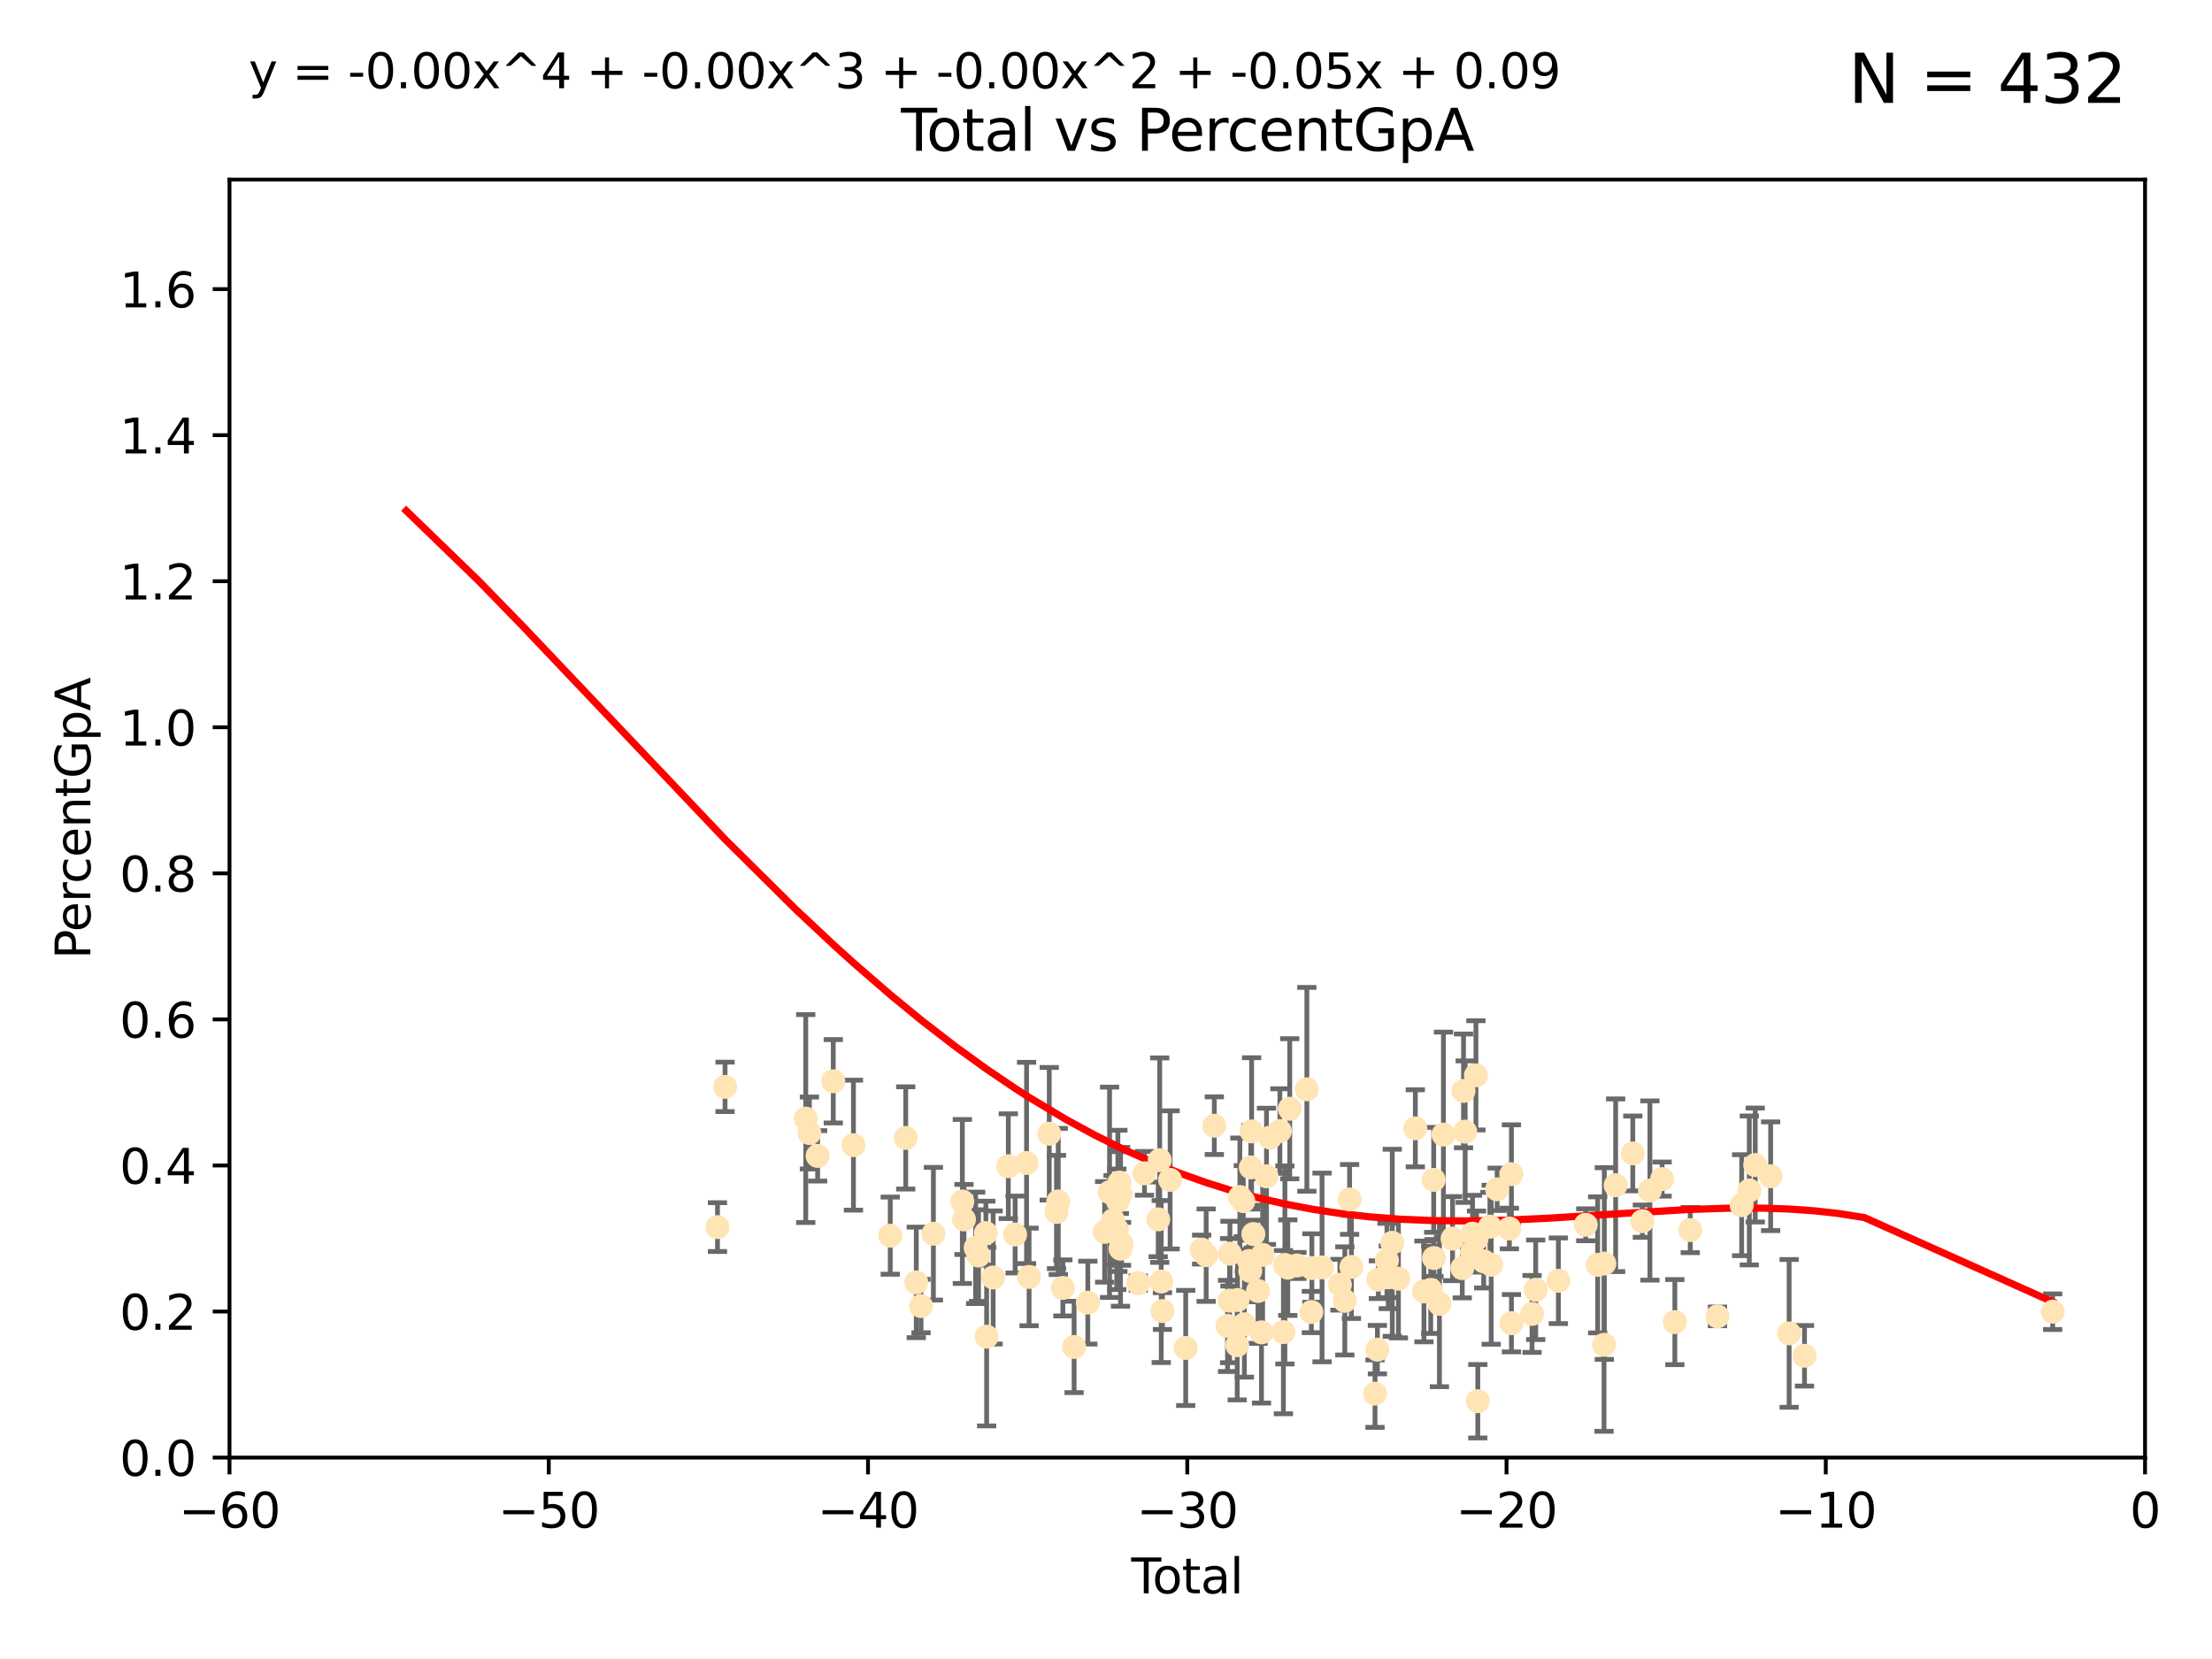<?xml version="1.0" encoding="utf-8" standalone="no"?>
<!DOCTYPE svg PUBLIC "-//W3C//DTD SVG 1.1//EN"
  "http://www.w3.org/Graphics/SVG/1.1/DTD/svg11.dtd">
<svg xmlns:xlink="http://www.w3.org/1999/xlink" width="460.8pt" height="345.6pt" viewBox="0 0 460.8 345.6" xmlns="http://www.w3.org/2000/svg" version="1.1">
 <defs>
  <style type="text/css">*{stroke-linejoin: round; stroke-linecap: butt}</style>
 </defs>
 <g id="figure_1">
  <g id="patch_1">
   <path d="M 0 345.6 
L 460.8 345.6 
L 460.8 0 
L 0 0 
z
" style="fill: #ffffff"/>
  </g>
  <g id="axes_1">
   <g id="patch_2">
    <path d="M 47.81 303.64 
L 446.85 303.64 
L 446.85 37.411 
L 47.81 37.411 
z
" style="fill: #ffffff"/>
   </g>
   <g id="PathCollection_1">
    <defs>
     <path id="m3d7b5e9f03" d="M 0 1.118 
C 0.297 1.118 0.581 1 0.791 0.791 
C 1 0.581 1.118 0.297 1.118 0 
C 1.118 -0.297 1 -0.581 0.791 -0.791 
C 0.581 -1 0.297 -1.118 0 -1.118 
C -0.297 -1.118 -0.581 -1 -0.791 -0.791 
C -1 -0.581 -1.118 -0.297 -1.118 0 
C -1.118 0.297 -1 0.581 -0.791 0.791 
C -0.581 1 -0.297 1.118 0 1.118 
z
" style="stroke: #ffe4b5"/>
    </defs>
    <g clip-path="url(#p78172597a9)">
     <use xlink:href="#m3d7b5e9f03" x="149.463" y="255.629" style="fill: #ffe4b5; stroke: #ffe4b5"/>
     <use xlink:href="#m3d7b5e9f03" x="151.04" y="226.411" style="fill: #ffe4b5; stroke: #ffe4b5"/>
     <use xlink:href="#m3d7b5e9f03" x="167.851" y="233.021" style="fill: #ffe4b5; stroke: #ffe4b5"/>
     <use xlink:href="#m3d7b5e9f03" x="168.611" y="236.024" style="fill: #ffe4b5; stroke: #ffe4b5"/>
     <use xlink:href="#m3d7b5e9f03" x="170.331" y="240.787" style="fill: #ffe4b5; stroke: #ffe4b5"/>
     <use xlink:href="#m3d7b5e9f03" x="173.585" y="225.249" style="fill: #ffe4b5; stroke: #ffe4b5"/>
     <use xlink:href="#m3d7b5e9f03" x="177.789" y="238.556" style="fill: #ffe4b5; stroke: #ffe4b5"/>
     <use xlink:href="#m3d7b5e9f03" x="185.455" y="257.408" style="fill: #ffe4b5; stroke: #ffe4b5"/>
     <use xlink:href="#m3d7b5e9f03" x="188.68" y="237.049" style="fill: #ffe4b5; stroke: #ffe4b5"/>
     <use xlink:href="#m3d7b5e9f03" x="190.877" y="267.146" style="fill: #ffe4b5; stroke: #ffe4b5"/>
     <use xlink:href="#m3d7b5e9f03" x="191.867" y="272.073" style="fill: #ffe4b5; stroke: #ffe4b5"/>
     <use xlink:href="#m3d7b5e9f03" x="194.445" y="257.006" style="fill: #ffe4b5; stroke: #ffe4b5"/>
     <use xlink:href="#m3d7b5e9f03" x="200.473" y="250.289" style="fill: #ffe4b5; stroke: #ffe4b5"/>
     <use xlink:href="#m3d7b5e9f03" x="200.818" y="254.037" style="fill: #ffe4b5; stroke: #ffe4b5"/>
     <use xlink:href="#m3d7b5e9f03" x="203.247" y="259.945" style="fill: #ffe4b5; stroke: #ffe4b5"/>
     <use xlink:href="#m3d7b5e9f03" x="203.845" y="261.555" style="fill: #ffe4b5; stroke: #ffe4b5"/>
     <use xlink:href="#m3d7b5e9f03" x="205.376" y="256.883" style="fill: #ffe4b5; stroke: #ffe4b5"/>
     <use xlink:href="#m3d7b5e9f03" x="205.533" y="278.454" style="fill: #ffe4b5; stroke: #ffe4b5"/>
     <use xlink:href="#m3d7b5e9f03" x="206.889" y="266.121" style="fill: #ffe4b5; stroke: #ffe4b5"/>
     <use xlink:href="#m3d7b5e9f03" x="210.048" y="242.941" style="fill: #ffe4b5; stroke: #ffe4b5"/>
     <use xlink:href="#m3d7b5e9f03" x="211.468" y="257.179" style="fill: #ffe4b5; stroke: #ffe4b5"/>
     <use xlink:href="#m3d7b5e9f03" x="213.851" y="242.265" style="fill: #ffe4b5; stroke: #ffe4b5"/>
     <use xlink:href="#m3d7b5e9f03" x="214.376" y="266.011" style="fill: #ffe4b5; stroke: #ffe4b5"/>
     <use xlink:href="#m3d7b5e9f03" x="218.579" y="236.182" style="fill: #ffe4b5; stroke: #ffe4b5"/>
     <use xlink:href="#m3d7b5e9f03" x="220.088" y="252.476" style="fill: #ffe4b5; stroke: #ffe4b5"/>
     <use xlink:href="#m3d7b5e9f03" x="220.456" y="250.283" style="fill: #ffe4b5; stroke: #ffe4b5"/>
     <use xlink:href="#m3d7b5e9f03" x="221.414" y="268.294" style="fill: #ffe4b5; stroke: #ffe4b5"/>
     <use xlink:href="#m3d7b5e9f03" x="223.758" y="280.592" style="fill: #ffe4b5; stroke: #ffe4b5"/>
     <use xlink:href="#m3d7b5e9f03" x="226.613" y="271.362" style="fill: #ffe4b5; stroke: #ffe4b5"/>
     <use xlink:href="#m3d7b5e9f03" x="230.121" y="256.619" style="fill: #ffe4b5; stroke: #ffe4b5"/>
     <use xlink:href="#m3d7b5e9f03" x="231.142" y="248.374" style="fill: #ffe4b5; stroke: #ffe4b5"/>
     <use xlink:href="#m3d7b5e9f03" x="231.867" y="254.217" style="fill: #ffe4b5; stroke: #ffe4b5"/>
     <use xlink:href="#m3d7b5e9f03" x="232.646" y="256.079" style="fill: #ffe4b5; stroke: #ffe4b5"/>
     <use xlink:href="#m3d7b5e9f03" x="232.872" y="250.156" style="fill: #ffe4b5; stroke: #ffe4b5"/>
     <use xlink:href="#m3d7b5e9f03" x="233.178" y="246.351" style="fill: #ffe4b5; stroke: #ffe4b5"/>
     <use xlink:href="#m3d7b5e9f03" x="233.423" y="260.133" style="fill: #ffe4b5; stroke: #ffe4b5"/>
     <use xlink:href="#m3d7b5e9f03" x="233.435" y="248.766" style="fill: #ffe4b5; stroke: #ffe4b5"/>
     <use xlink:href="#m3d7b5e9f03" x="233.637" y="259.112" style="fill: #ffe4b5; stroke: #ffe4b5"/>
     <use xlink:href="#m3d7b5e9f03" x="237.125" y="267.291" style="fill: #ffe4b5; stroke: #ffe4b5"/>
     <use xlink:href="#m3d7b5e9f03" x="238.421" y="244.425" style="fill: #ffe4b5; stroke: #ffe4b5"/>
     <use xlink:href="#m3d7b5e9f03" x="241.277" y="254.013" style="fill: #ffe4b5; stroke: #ffe4b5"/>
     <use xlink:href="#m3d7b5e9f03" x="241.588" y="241.685" style="fill: #ffe4b5; stroke: #ffe4b5"/>
     <use xlink:href="#m3d7b5e9f03" x="241.907" y="266.966" style="fill: #ffe4b5; stroke: #ffe4b5"/>
     <use xlink:href="#m3d7b5e9f03" x="242.157" y="273.113" style="fill: #ffe4b5; stroke: #ffe4b5"/>
     <use xlink:href="#m3d7b5e9f03" x="243.757" y="245.794" style="fill: #ffe4b5; stroke: #ffe4b5"/>
     <use xlink:href="#m3d7b5e9f03" x="247.007" y="280.798" style="fill: #ffe4b5; stroke: #ffe4b5"/>
     <use xlink:href="#m3d7b5e9f03" x="250.327" y="260.314" style="fill: #ffe4b5; stroke: #ffe4b5"/>
     <use xlink:href="#m3d7b5e9f03" x="251.267" y="261.474" style="fill: #ffe4b5; stroke: #ffe4b5"/>
     <use xlink:href="#m3d7b5e9f03" x="252.963" y="234.499" style="fill: #ffe4b5; stroke: #ffe4b5"/>
     <use xlink:href="#m3d7b5e9f03" x="255.717" y="276.213" style="fill: #ffe4b5; stroke: #ffe4b5"/>
     <use xlink:href="#m3d7b5e9f03" x="256.143" y="270.942" style="fill: #ffe4b5; stroke: #ffe4b5"/>
     <use xlink:href="#m3d7b5e9f03" x="256.22" y="261.159" style="fill: #ffe4b5; stroke: #ffe4b5"/>
     <use xlink:href="#m3d7b5e9f03" x="257.735" y="280.225" style="fill: #ffe4b5; stroke: #ffe4b5"/>
     <use xlink:href="#m3d7b5e9f03" x="257.8" y="270.815" style="fill: #ffe4b5; stroke: #ffe4b5"/>
     <use xlink:href="#m3d7b5e9f03" x="258.283" y="249.368" style="fill: #ffe4b5; stroke: #ffe4b5"/>
     <use xlink:href="#m3d7b5e9f03" x="259.001" y="250.219" style="fill: #ffe4b5; stroke: #ffe4b5"/>
     <use xlink:href="#m3d7b5e9f03" x="259.228" y="275.875" style="fill: #ffe4b5; stroke: #ffe4b5"/>
     <use xlink:href="#m3d7b5e9f03" x="260.194" y="262.689" style="fill: #ffe4b5; stroke: #ffe4b5"/>
     <use xlink:href="#m3d7b5e9f03" x="260.447" y="264.76" style="fill: #ffe4b5; stroke: #ffe4b5"/>
     <use xlink:href="#m3d7b5e9f03" x="260.567" y="243.187" style="fill: #ffe4b5; stroke: #ffe4b5"/>
     <use xlink:href="#m3d7b5e9f03" x="260.734" y="235.695" style="fill: #ffe4b5; stroke: #ffe4b5"/>
     <use xlink:href="#m3d7b5e9f03" x="261.098" y="257.072" style="fill: #ffe4b5; stroke: #ffe4b5"/>
     <use xlink:href="#m3d7b5e9f03" x="262.068" y="268.929" style="fill: #ffe4b5; stroke: #ffe4b5"/>
     <use xlink:href="#m3d7b5e9f03" x="262.792" y="277.551" style="fill: #ffe4b5; stroke: #ffe4b5"/>
     <use xlink:href="#m3d7b5e9f03" x="263.03" y="261.429" style="fill: #ffe4b5; stroke: #ffe4b5"/>
     <use xlink:href="#m3d7b5e9f03" x="263.835" y="245.048" style="fill: #ffe4b5; stroke: #ffe4b5"/>
     <use xlink:href="#m3d7b5e9f03" x="264.589" y="236.977" style="fill: #ffe4b5; stroke: #ffe4b5"/>
     <use xlink:href="#m3d7b5e9f03" x="266.623" y="235.615" style="fill: #ffe4b5; stroke: #ffe4b5"/>
     <use xlink:href="#m3d7b5e9f03" x="267.357" y="277.511" style="fill: #ffe4b5; stroke: #ffe4b5"/>
     <use xlink:href="#m3d7b5e9f03" x="267.664" y="263.511" style="fill: #ffe4b5; stroke: #ffe4b5"/>
     <use xlink:href="#m3d7b5e9f03" x="268.274" y="264.074" style="fill: #ffe4b5; stroke: #ffe4b5"/>
     <use xlink:href="#m3d7b5e9f03" x="268.678" y="230.974" style="fill: #ffe4b5; stroke: #ffe4b5"/>
     <use xlink:href="#m3d7b5e9f03" x="270.185" y="263.623" style="fill: #ffe4b5; stroke: #ffe4b5"/>
     <use xlink:href="#m3d7b5e9f03" x="272.241" y="226.92" style="fill: #ffe4b5; stroke: #ffe4b5"/>
     <use xlink:href="#m3d7b5e9f03" x="273.181" y="273.317" style="fill: #ffe4b5; stroke: #ffe4b5"/>
     <use xlink:href="#m3d7b5e9f03" x="273.29" y="264.148" style="fill: #ffe4b5; stroke: #ffe4b5"/>
     <use xlink:href="#m3d7b5e9f03" x="275.404" y="264.031" style="fill: #ffe4b5; stroke: #ffe4b5"/>
     <use xlink:href="#m3d7b5e9f03" x="279.125" y="267.635" style="fill: #ffe4b5; stroke: #ffe4b5"/>
     <use xlink:href="#m3d7b5e9f03" x="280.154" y="270.997" style="fill: #ffe4b5; stroke: #ffe4b5"/>
     <use xlink:href="#m3d7b5e9f03" x="281.147" y="249.862" style="fill: #ffe4b5; stroke: #ffe4b5"/>
     <use xlink:href="#m3d7b5e9f03" x="281.524" y="263.927" style="fill: #ffe4b5; stroke: #ffe4b5"/>
     <use xlink:href="#m3d7b5e9f03" x="286.443" y="290.323" style="fill: #ffe4b5; stroke: #ffe4b5"/>
     <use xlink:href="#m3d7b5e9f03" x="286.939" y="281.157" style="fill: #ffe4b5; stroke: #ffe4b5"/>
     <use xlink:href="#m3d7b5e9f03" x="287.137" y="266.582" style="fill: #ffe4b5; stroke: #ffe4b5"/>
     <use xlink:href="#m3d7b5e9f03" x="288.925" y="262.579" style="fill: #ffe4b5; stroke: #ffe4b5"/>
     <use xlink:href="#m3d7b5e9f03" x="289.206" y="266.085" style="fill: #ffe4b5; stroke: #ffe4b5"/>
     <use xlink:href="#m3d7b5e9f03" x="290.035" y="258.897" style="fill: #ffe4b5; stroke: #ffe4b5"/>
     <use xlink:href="#m3d7b5e9f03" x="291.315" y="266.38" style="fill: #ffe4b5; stroke: #ffe4b5"/>
     <use xlink:href="#m3d7b5e9f03" x="294.842" y="235.05" style="fill: #ffe4b5; stroke: #ffe4b5"/>
     <use xlink:href="#m3d7b5e9f03" x="296.637" y="269.032" style="fill: #ffe4b5; stroke: #ffe4b5"/>
     <use xlink:href="#m3d7b5e9f03" x="298.047" y="268.709" style="fill: #ffe4b5; stroke: #ffe4b5"/>
     <use xlink:href="#m3d7b5e9f03" x="298.665" y="245.785" style="fill: #ffe4b5; stroke: #ffe4b5"/>
     <use xlink:href="#m3d7b5e9f03" x="298.724" y="262.072" style="fill: #ffe4b5; stroke: #ffe4b5"/>
     <use xlink:href="#m3d7b5e9f03" x="299.86" y="271.608" style="fill: #ffe4b5; stroke: #ffe4b5"/>
     <use xlink:href="#m3d7b5e9f03" x="300.695" y="236.359" style="fill: #ffe4b5; stroke: #ffe4b5"/>
     <use xlink:href="#m3d7b5e9f03" x="302.596" y="258.03" style="fill: #ffe4b5; stroke: #ffe4b5"/>
     <use xlink:href="#m3d7b5e9f03" x="304.615" y="264.173" style="fill: #ffe4b5; stroke: #ffe4b5"/>
     <use xlink:href="#m3d7b5e9f03" x="304.88" y="227.252" style="fill: #ffe4b5; stroke: #ffe4b5"/>
     <use xlink:href="#m3d7b5e9f03" x="305.223" y="235.745" style="fill: #ffe4b5; stroke: #ffe4b5"/>
     <use xlink:href="#m3d7b5e9f03" x="306.623" y="260.898" style="fill: #ffe4b5; stroke: #ffe4b5"/>
     <use xlink:href="#m3d7b5e9f03" x="306.755" y="257.002" style="fill: #ffe4b5; stroke: #ffe4b5"/>
     <use xlink:href="#m3d7b5e9f03" x="307.463" y="224.019" style="fill: #ffe4b5; stroke: #ffe4b5"/>
     <use xlink:href="#m3d7b5e9f03" x="307.585" y="258.061" style="fill: #ffe4b5; stroke: #ffe4b5"/>
     <use xlink:href="#m3d7b5e9f03" x="307.855" y="291.9" style="fill: #ffe4b5; stroke: #ffe4b5"/>
     <use xlink:href="#m3d7b5e9f03" x="309.086" y="262.765" style="fill: #ffe4b5; stroke: #ffe4b5"/>
     <use xlink:href="#m3d7b5e9f03" x="310.38" y="255.534" style="fill: #ffe4b5; stroke: #ffe4b5"/>
     <use xlink:href="#m3d7b5e9f03" x="310.641" y="263.471" style="fill: #ffe4b5; stroke: #ffe4b5"/>
     <use xlink:href="#m3d7b5e9f03" x="311.881" y="247.753" style="fill: #ffe4b5; stroke: #ffe4b5"/>
     <use xlink:href="#m3d7b5e9f03" x="314.429" y="255.921" style="fill: #ffe4b5; stroke: #ffe4b5"/>
     <use xlink:href="#m3d7b5e9f03" x="314.859" y="244.603" style="fill: #ffe4b5; stroke: #ffe4b5"/>
     <use xlink:href="#m3d7b5e9f03" x="314.861" y="275.649" style="fill: #ffe4b5; stroke: #ffe4b5"/>
     <use xlink:href="#m3d7b5e9f03" x="319.153" y="273.715" style="fill: #ffe4b5; stroke: #ffe4b5"/>
     <use xlink:href="#m3d7b5e9f03" x="319.916" y="268.685" style="fill: #ffe4b5; stroke: #ffe4b5"/>
     <use xlink:href="#m3d7b5e9f03" x="324.637" y="266.809" style="fill: #ffe4b5; stroke: #ffe4b5"/>
     <use xlink:href="#m3d7b5e9f03" x="330.338" y="255.142" style="fill: #ffe4b5; stroke: #ffe4b5"/>
     <use xlink:href="#m3d7b5e9f03" x="332.825" y="263.501" style="fill: #ffe4b5; stroke: #ffe4b5"/>
     <use xlink:href="#m3d7b5e9f03" x="334.152" y="280.144" style="fill: #ffe4b5; stroke: #ffe4b5"/>
     <use xlink:href="#m3d7b5e9f03" x="334.21" y="263.219" style="fill: #ffe4b5; stroke: #ffe4b5"/>
     <use xlink:href="#m3d7b5e9f03" x="336.569" y="246.911" style="fill: #ffe4b5; stroke: #ffe4b5"/>
     <use xlink:href="#m3d7b5e9f03" x="340.141" y="240.283" style="fill: #ffe4b5; stroke: #ffe4b5"/>
     <use xlink:href="#m3d7b5e9f03" x="342.132" y="254.39" style="fill: #ffe4b5; stroke: #ffe4b5"/>
     <use xlink:href="#m3d7b5e9f03" x="343.707" y="248.009" style="fill: #ffe4b5; stroke: #ffe4b5"/>
     <use xlink:href="#m3d7b5e9f03" x="346.247" y="245.625" style="fill: #ffe4b5; stroke: #ffe4b5"/>
     <use xlink:href="#m3d7b5e9f03" x="348.902" y="275.418" style="fill: #ffe4b5; stroke: #ffe4b5"/>
     <use xlink:href="#m3d7b5e9f03" x="352.111" y="256.25" style="fill: #ffe4b5; stroke: #ffe4b5"/>
     <use xlink:href="#m3d7b5e9f03" x="357.784" y="274.226" style="fill: #ffe4b5; stroke: #ffe4b5"/>
     <use xlink:href="#m3d7b5e9f03" x="362.824" y="251.06" style="fill: #ffe4b5; stroke: #ffe4b5"/>
     <use xlink:href="#m3d7b5e9f03" x="364.412" y="247.993" style="fill: #ffe4b5; stroke: #ffe4b5"/>
     <use xlink:href="#m3d7b5e9f03" x="365.647" y="242.696" style="fill: #ffe4b5; stroke: #ffe4b5"/>
     <use xlink:href="#m3d7b5e9f03" x="368.86" y="245.033" style="fill: #ffe4b5; stroke: #ffe4b5"/>
     <use xlink:href="#m3d7b5e9f03" x="372.707" y="277.773" style="fill: #ffe4b5; stroke: #ffe4b5"/>
     <use xlink:href="#m3d7b5e9f03" x="375.911" y="282.435" style="fill: #ffe4b5; stroke: #ffe4b5"/>
     <use xlink:href="#m3d7b5e9f03" x="427.612" y="273.251" style="fill: #ffe4b5; stroke: #ffe4b5"/>
    </g>
   </g>
   <g id="matplotlib.axis_1">
    <g id="xtick_1">
     <g id="line2d_1">
      <defs>
       <path id="m0a303ae177" d="M 0 0 
L 0 3.5 
" style="stroke: #000000; stroke-width: 0.8"/>
      </defs>
      <g>
       <use xlink:href="#m0a303ae177" x="47.81" y="303.64" style="stroke: #000000; stroke-width: 0.8"/>
      </g>
     </g>
     <g id="text_1">
      <!-- −60 -->
      <g transform="translate(37.258 318.238)scale(0.1 -0.1)">
       <defs>
        <path id="DejaVuSans-2212" d="M 678 2272 
L 4684 2272 
L 4684 1741 
L 678 1741 
L 678 2272 
z
" transform="scale(0.016)"/>
        <path id="DejaVuSans-36" d="M 2113 2584 
Q 1688 2584 1439 2293 
Q 1191 2003 1191 1497 
Q 1191 994 1439 701 
Q 1688 409 2113 409 
Q 2538 409 2786 701 
Q 3034 994 3034 1497 
Q 3034 2003 2786 2293 
Q 2538 2584 2113 2584 
z
M 3366 4563 
L 3366 3988 
Q 3128 4100 2886 4159 
Q 2644 4219 2406 4219 
Q 1781 4219 1451 3797 
Q 1122 3375 1075 2522 
Q 1259 2794 1537 2939 
Q 1816 3084 2150 3084 
Q 2853 3084 3261 2657 
Q 3669 2231 3669 1497 
Q 3669 778 3244 343 
Q 2819 -91 2113 -91 
Q 1303 -91 875 529 
Q 447 1150 447 2328 
Q 447 3434 972 4092 
Q 1497 4750 2381 4750 
Q 2619 4750 2861 4703 
Q 3103 4656 3366 4563 
z
" transform="scale(0.016)"/>
        <path id="DejaVuSans-30" d="M 2034 4250 
Q 1547 4250 1301 3770 
Q 1056 3291 1056 2328 
Q 1056 1369 1301 889 
Q 1547 409 2034 409 
Q 2525 409 2770 889 
Q 3016 1369 3016 2328 
Q 3016 3291 2770 3770 
Q 2525 4250 2034 4250 
z
M 2034 4750 
Q 2819 4750 3233 4129 
Q 3647 3509 3647 2328 
Q 3647 1150 3233 529 
Q 2819 -91 2034 -91 
Q 1250 -91 836 529 
Q 422 1150 422 2328 
Q 422 3509 836 4129 
Q 1250 4750 2034 4750 
z
" transform="scale(0.016)"/>
       </defs>
       <use xlink:href="#DejaVuSans-2212"/>
       <use xlink:href="#DejaVuSans-36" x="83.789"/>
       <use xlink:href="#DejaVuSans-30" x="147.412"/>
      </g>
     </g>
    </g>
    <g id="xtick_2">
     <g id="line2d_2">
      <g>
       <use xlink:href="#m0a303ae177" x="114.317" y="303.64" style="stroke: #000000; stroke-width: 0.8"/>
      </g>
     </g>
     <g id="text_2">
      <!-- −50 -->
      <g transform="translate(103.764 318.238)scale(0.1 -0.1)">
       <defs>
        <path id="DejaVuSans-35" d="M 691 4666 
L 3169 4666 
L 3169 4134 
L 1269 4134 
L 1269 2991 
Q 1406 3038 1543 3061 
Q 1681 3084 1819 3084 
Q 2600 3084 3056 2656 
Q 3513 2228 3513 1497 
Q 3513 744 3044 326 
Q 2575 -91 1722 -91 
Q 1428 -91 1123 -41 
Q 819 9 494 109 
L 494 744 
Q 775 591 1075 516 
Q 1375 441 1709 441 
Q 2250 441 2565 725 
Q 2881 1009 2881 1497 
Q 2881 1984 2565 2268 
Q 2250 2553 1709 2553 
Q 1456 2553 1204 2497 
Q 953 2441 691 2322 
L 691 4666 
z
" transform="scale(0.016)"/>
       </defs>
       <use xlink:href="#DejaVuSans-2212"/>
       <use xlink:href="#DejaVuSans-35" x="83.789"/>
       <use xlink:href="#DejaVuSans-30" x="147.412"/>
      </g>
     </g>
    </g>
    <g id="xtick_3">
     <g id="line2d_3">
      <g>
       <use xlink:href="#m0a303ae177" x="180.823" y="303.64" style="stroke: #000000; stroke-width: 0.8"/>
      </g>
     </g>
     <g id="text_3">
      <!-- −40 -->
      <g transform="translate(170.271 318.238)scale(0.1 -0.1)">
       <defs>
        <path id="DejaVuSans-34" d="M 2419 4116 
L 825 1625 
L 2419 1625 
L 2419 4116 
z
M 2253 4666 
L 3047 4666 
L 3047 1625 
L 3713 1625 
L 3713 1100 
L 3047 1100 
L 3047 0 
L 2419 0 
L 2419 1100 
L 313 1100 
L 313 1709 
L 2253 4666 
z
" transform="scale(0.016)"/>
       </defs>
       <use xlink:href="#DejaVuSans-2212"/>
       <use xlink:href="#DejaVuSans-34" x="83.789"/>
       <use xlink:href="#DejaVuSans-30" x="147.412"/>
      </g>
     </g>
    </g>
    <g id="xtick_4">
     <g id="line2d_4">
      <g>
       <use xlink:href="#m0a303ae177" x="247.33" y="303.64" style="stroke: #000000; stroke-width: 0.8"/>
      </g>
     </g>
     <g id="text_4">
      <!-- −30 -->
      <g transform="translate(236.778 318.238)scale(0.1 -0.1)">
       <defs>
        <path id="DejaVuSans-33" d="M 2597 2516 
Q 3050 2419 3304 2112 
Q 3559 1806 3559 1356 
Q 3559 666 3084 287 
Q 2609 -91 1734 -91 
Q 1441 -91 1130 -33 
Q 819 25 488 141 
L 488 750 
Q 750 597 1062 519 
Q 1375 441 1716 441 
Q 2309 441 2620 675 
Q 2931 909 2931 1356 
Q 2931 1769 2642 2001 
Q 2353 2234 1838 2234 
L 1294 2234 
L 1294 2753 
L 1863 2753 
Q 2328 2753 2575 2939 
Q 2822 3125 2822 3475 
Q 2822 3834 2567 4026 
Q 2313 4219 1838 4219 
Q 1578 4219 1281 4162 
Q 984 4106 628 3988 
L 628 4550 
Q 988 4650 1302 4700 
Q 1616 4750 1894 4750 
Q 2613 4750 3031 4423 
Q 3450 4097 3450 3541 
Q 3450 3153 3228 2886 
Q 3006 2619 2597 2516 
z
" transform="scale(0.016)"/>
       </defs>
       <use xlink:href="#DejaVuSans-2212"/>
       <use xlink:href="#DejaVuSans-33" x="83.789"/>
       <use xlink:href="#DejaVuSans-30" x="147.412"/>
      </g>
     </g>
    </g>
    <g id="xtick_5">
     <g id="line2d_5">
      <g>
       <use xlink:href="#m0a303ae177" x="313.837" y="303.64" style="stroke: #000000; stroke-width: 0.8"/>
      </g>
     </g>
     <g id="text_5">
      <!-- −20 -->
      <g transform="translate(303.284 318.238)scale(0.1 -0.1)">
       <defs>
        <path id="DejaVuSans-32" d="M 1228 531 
L 3431 531 
L 3431 0 
L 469 0 
L 469 531 
Q 828 903 1448 1529 
Q 2069 2156 2228 2338 
Q 2531 2678 2651 2914 
Q 2772 3150 2772 3378 
Q 2772 3750 2511 3984 
Q 2250 4219 1831 4219 
Q 1534 4219 1204 4116 
Q 875 4013 500 3803 
L 500 4441 
Q 881 4594 1212 4672 
Q 1544 4750 1819 4750 
Q 2544 4750 2975 4387 
Q 3406 4025 3406 3419 
Q 3406 3131 3298 2873 
Q 3191 2616 2906 2266 
Q 2828 2175 2409 1742 
Q 1991 1309 1228 531 
z
" transform="scale(0.016)"/>
       </defs>
       <use xlink:href="#DejaVuSans-2212"/>
       <use xlink:href="#DejaVuSans-32" x="83.789"/>
       <use xlink:href="#DejaVuSans-30" x="147.412"/>
      </g>
     </g>
    </g>
    <g id="xtick_6">
     <g id="line2d_6">
      <g>
       <use xlink:href="#m0a303ae177" x="380.343" y="303.64" style="stroke: #000000; stroke-width: 0.8"/>
      </g>
     </g>
     <g id="text_6">
      <!-- −10 -->
      <g transform="translate(369.791 318.238)scale(0.1 -0.1)">
       <defs>
        <path id="DejaVuSans-31" d="M 794 531 
L 1825 531 
L 1825 4091 
L 703 3866 
L 703 4441 
L 1819 4666 
L 2450 4666 
L 2450 531 
L 3481 531 
L 3481 0 
L 794 0 
L 794 531 
z
" transform="scale(0.016)"/>
       </defs>
       <use xlink:href="#DejaVuSans-2212"/>
       <use xlink:href="#DejaVuSans-31" x="83.789"/>
       <use xlink:href="#DejaVuSans-30" x="147.412"/>
      </g>
     </g>
    </g>
    <g id="xtick_7">
     <g id="line2d_7">
      <g>
       <use xlink:href="#m0a303ae177" x="446.85" y="303.64" style="stroke: #000000; stroke-width: 0.8"/>
      </g>
     </g>
     <g id="text_7">
      <!-- 0 -->
      <g transform="translate(443.669 318.238)scale(0.1 -0.1)">
       <use xlink:href="#DejaVuSans-30"/>
      </g>
     </g>
    </g>
    <g id="text_8">
     <!-- Total -->
     <g transform="translate(235.653 331.917)scale(0.1 -0.1)">
      <defs>
       <path id="DejaVuSans-54" d="M -19 4666 
L 3928 4666 
L 3928 4134 
L 2272 4134 
L 2272 0 
L 1638 0 
L 1638 4134 
L -19 4134 
L -19 4666 
z
" transform="scale(0.016)"/>
       <path id="DejaVuSans-6f" d="M 1959 3097 
Q 1497 3097 1228 2736 
Q 959 2375 959 1747 
Q 959 1119 1226 758 
Q 1494 397 1959 397 
Q 2419 397 2687 759 
Q 2956 1122 2956 1747 
Q 2956 2369 2687 2733 
Q 2419 3097 1959 3097 
z
M 1959 3584 
Q 2709 3584 3137 3096 
Q 3566 2609 3566 1747 
Q 3566 888 3137 398 
Q 2709 -91 1959 -91 
Q 1206 -91 779 398 
Q 353 888 353 1747 
Q 353 2609 779 3096 
Q 1206 3584 1959 3584 
z
" transform="scale(0.016)"/>
       <path id="DejaVuSans-74" d="M 1172 4494 
L 1172 3500 
L 2356 3500 
L 2356 3053 
L 1172 3053 
L 1172 1153 
Q 1172 725 1289 603 
Q 1406 481 1766 481 
L 2356 481 
L 2356 0 
L 1766 0 
Q 1100 0 847 248 
Q 594 497 594 1153 
L 594 3053 
L 172 3053 
L 172 3500 
L 594 3500 
L 594 4494 
L 1172 4494 
z
" transform="scale(0.016)"/>
       <path id="DejaVuSans-61" d="M 2194 1759 
Q 1497 1759 1228 1600 
Q 959 1441 959 1056 
Q 959 750 1161 570 
Q 1363 391 1709 391 
Q 2188 391 2477 730 
Q 2766 1069 2766 1631 
L 2766 1759 
L 2194 1759 
z
M 3341 1997 
L 3341 0 
L 2766 0 
L 2766 531 
Q 2569 213 2275 61 
Q 1981 -91 1556 -91 
Q 1019 -91 701 211 
Q 384 513 384 1019 
Q 384 1609 779 1909 
Q 1175 2209 1959 2209 
L 2766 2209 
L 2766 2266 
Q 2766 2663 2505 2880 
Q 2244 3097 1772 3097 
Q 1472 3097 1187 3025 
Q 903 2953 641 2809 
L 641 3341 
Q 956 3463 1253 3523 
Q 1550 3584 1831 3584 
Q 2591 3584 2966 3190 
Q 3341 2797 3341 1997 
z
" transform="scale(0.016)"/>
       <path id="DejaVuSans-6c" d="M 603 4863 
L 1178 4863 
L 1178 0 
L 603 0 
L 603 4863 
z
" transform="scale(0.016)"/>
      </defs>
      <use xlink:href="#DejaVuSans-54"/>
      <use xlink:href="#DejaVuSans-6f" x="44.084"/>
      <use xlink:href="#DejaVuSans-74" x="105.266"/>
      <use xlink:href="#DejaVuSans-61" x="144.475"/>
      <use xlink:href="#DejaVuSans-6c" x="205.754"/>
     </g>
    </g>
   </g>
   <g id="matplotlib.axis_2">
    <g id="ytick_1">
     <g id="line2d_8">
      <defs>
       <path id="m0ccd186316" d="M 0 0 
L -3.5 0 
" style="stroke: #000000; stroke-width: 0.8"/>
      </defs>
      <g>
       <use xlink:href="#m0ccd186316" x="47.81" y="303.64" style="stroke: #000000; stroke-width: 0.8"/>
      </g>
     </g>
     <g id="text_9">
      <!-- 0.0 -->
      <g transform="translate(24.907 307.439)scale(0.1 -0.1)">
       <defs>
        <path id="DejaVuSans-2e" d="M 684 794 
L 1344 794 
L 1344 0 
L 684 0 
L 684 794 
z
" transform="scale(0.016)"/>
       </defs>
       <use xlink:href="#DejaVuSans-30"/>
       <use xlink:href="#DejaVuSans-2e" x="63.623"/>
       <use xlink:href="#DejaVuSans-30" x="95.41"/>
      </g>
     </g>
    </g>
    <g id="ytick_2">
     <g id="line2d_9">
      <g>
       <use xlink:href="#m0ccd186316" x="47.81" y="273.214" style="stroke: #000000; stroke-width: 0.8"/>
      </g>
     </g>
     <g id="text_10">
      <!-- 0.2 -->
      <g transform="translate(24.907 277.013)scale(0.1 -0.1)">
       <use xlink:href="#DejaVuSans-30"/>
       <use xlink:href="#DejaVuSans-2e" x="63.623"/>
       <use xlink:href="#DejaVuSans-32" x="95.41"/>
      </g>
     </g>
    </g>
    <g id="ytick_3">
     <g id="line2d_10">
      <g>
       <use xlink:href="#m0ccd186316" x="47.81" y="242.788" style="stroke: #000000; stroke-width: 0.8"/>
      </g>
     </g>
     <g id="text_11">
      <!-- 0.4 -->
      <g transform="translate(24.907 246.587)scale(0.1 -0.1)">
       <use xlink:href="#DejaVuSans-30"/>
       <use xlink:href="#DejaVuSans-2e" x="63.623"/>
       <use xlink:href="#DejaVuSans-34" x="95.41"/>
      </g>
     </g>
    </g>
    <g id="ytick_4">
     <g id="line2d_11">
      <g>
       <use xlink:href="#m0ccd186316" x="47.81" y="212.362" style="stroke: #000000; stroke-width: 0.8"/>
      </g>
     </g>
     <g id="text_12">
      <!-- 0.6 -->
      <g transform="translate(24.907 216.161)scale(0.1 -0.1)">
       <use xlink:href="#DejaVuSans-30"/>
       <use xlink:href="#DejaVuSans-2e" x="63.623"/>
       <use xlink:href="#DejaVuSans-36" x="95.41"/>
      </g>
     </g>
    </g>
    <g id="ytick_5">
     <g id="line2d_12">
      <g>
       <use xlink:href="#m0ccd186316" x="47.81" y="181.935" style="stroke: #000000; stroke-width: 0.8"/>
      </g>
     </g>
     <g id="text_13">
      <!-- 0.8 -->
      <g transform="translate(24.907 185.735)scale(0.1 -0.1)">
       <defs>
        <path id="DejaVuSans-38" d="M 2034 2216 
Q 1584 2216 1326 1975 
Q 1069 1734 1069 1313 
Q 1069 891 1326 650 
Q 1584 409 2034 409 
Q 2484 409 2743 651 
Q 3003 894 3003 1313 
Q 3003 1734 2745 1975 
Q 2488 2216 2034 2216 
z
M 1403 2484 
Q 997 2584 770 2862 
Q 544 3141 544 3541 
Q 544 4100 942 4425 
Q 1341 4750 2034 4750 
Q 2731 4750 3128 4425 
Q 3525 4100 3525 3541 
Q 3525 3141 3298 2862 
Q 3072 2584 2669 2484 
Q 3125 2378 3379 2068 
Q 3634 1759 3634 1313 
Q 3634 634 3220 271 
Q 2806 -91 2034 -91 
Q 1263 -91 848 271 
Q 434 634 434 1313 
Q 434 1759 690 2068 
Q 947 2378 1403 2484 
z
M 1172 3481 
Q 1172 3119 1398 2916 
Q 1625 2713 2034 2713 
Q 2441 2713 2670 2916 
Q 2900 3119 2900 3481 
Q 2900 3844 2670 4047 
Q 2441 4250 2034 4250 
Q 1625 4250 1398 4047 
Q 1172 3844 1172 3481 
z
" transform="scale(0.016)"/>
       </defs>
       <use xlink:href="#DejaVuSans-30"/>
       <use xlink:href="#DejaVuSans-2e" x="63.623"/>
       <use xlink:href="#DejaVuSans-38" x="95.41"/>
      </g>
     </g>
    </g>
    <g id="ytick_6">
     <g id="line2d_13">
      <g>
       <use xlink:href="#m0ccd186316" x="47.81" y="151.509" style="stroke: #000000; stroke-width: 0.8"/>
      </g>
     </g>
     <g id="text_14">
      <!-- 1.0 -->
      <g transform="translate(24.907 155.308)scale(0.1 -0.1)">
       <use xlink:href="#DejaVuSans-31"/>
       <use xlink:href="#DejaVuSans-2e" x="63.623"/>
       <use xlink:href="#DejaVuSans-30" x="95.41"/>
      </g>
     </g>
    </g>
    <g id="ytick_7">
     <g id="line2d_14">
      <g>
       <use xlink:href="#m0ccd186316" x="47.81" y="121.083" style="stroke: #000000; stroke-width: 0.8"/>
      </g>
     </g>
     <g id="text_15">
      <!-- 1.2 -->
      <g transform="translate(24.907 124.882)scale(0.1 -0.1)">
       <use xlink:href="#DejaVuSans-31"/>
       <use xlink:href="#DejaVuSans-2e" x="63.623"/>
       <use xlink:href="#DejaVuSans-32" x="95.41"/>
      </g>
     </g>
    </g>
    <g id="ytick_8">
     <g id="line2d_15">
      <g>
       <use xlink:href="#m0ccd186316" x="47.81" y="90.657" style="stroke: #000000; stroke-width: 0.8"/>
      </g>
     </g>
     <g id="text_16">
      <!-- 1.4 -->
      <g transform="translate(24.907 94.456)scale(0.1 -0.1)">
       <use xlink:href="#DejaVuSans-31"/>
       <use xlink:href="#DejaVuSans-2e" x="63.623"/>
       <use xlink:href="#DejaVuSans-34" x="95.41"/>
      </g>
     </g>
    </g>
    <g id="ytick_9">
     <g id="line2d_16">
      <g>
       <use xlink:href="#m0ccd186316" x="47.81" y="60.231" style="stroke: #000000; stroke-width: 0.8"/>
      </g>
     </g>
     <g id="text_17">
      <!-- 1.6 -->
      <g transform="translate(24.907 64.03)scale(0.1 -0.1)">
       <use xlink:href="#DejaVuSans-31"/>
       <use xlink:href="#DejaVuSans-2e" x="63.623"/>
       <use xlink:href="#DejaVuSans-36" x="95.41"/>
      </g>
     </g>
    </g>
    <g id="text_18">
     <!-- PercentGpA -->
     <g transform="translate(18.827 199.802)rotate(-90)scale(0.1 -0.1)">
      <defs>
       <path id="DejaVuSans-50" d="M 1259 4147 
L 1259 2394 
L 2053 2394 
Q 2494 2394 2734 2622 
Q 2975 2850 2975 3272 
Q 2975 3691 2734 3919 
Q 2494 4147 2053 4147 
L 1259 4147 
z
M 628 4666 
L 2053 4666 
Q 2838 4666 3239 4311 
Q 3641 3956 3641 3272 
Q 3641 2581 3239 2228 
Q 2838 1875 2053 1875 
L 1259 1875 
L 1259 0 
L 628 0 
L 628 4666 
z
" transform="scale(0.016)"/>
       <path id="DejaVuSans-65" d="M 3597 1894 
L 3597 1613 
L 953 1613 
Q 991 1019 1311 708 
Q 1631 397 2203 397 
Q 2534 397 2845 478 
Q 3156 559 3463 722 
L 3463 178 
Q 3153 47 2828 -22 
Q 2503 -91 2169 -91 
Q 1331 -91 842 396 
Q 353 884 353 1716 
Q 353 2575 817 3079 
Q 1281 3584 2069 3584 
Q 2775 3584 3186 3129 
Q 3597 2675 3597 1894 
z
M 3022 2063 
Q 3016 2534 2758 2815 
Q 2500 3097 2075 3097 
Q 1594 3097 1305 2825 
Q 1016 2553 972 2059 
L 3022 2063 
z
" transform="scale(0.016)"/>
       <path id="DejaVuSans-72" d="M 2631 2963 
Q 2534 3019 2420 3045 
Q 2306 3072 2169 3072 
Q 1681 3072 1420 2755 
Q 1159 2438 1159 1844 
L 1159 0 
L 581 0 
L 581 3500 
L 1159 3500 
L 1159 2956 
Q 1341 3275 1631 3429 
Q 1922 3584 2338 3584 
Q 2397 3584 2469 3576 
Q 2541 3569 2628 3553 
L 2631 2963 
z
" transform="scale(0.016)"/>
       <path id="DejaVuSans-63" d="M 3122 3366 
L 3122 2828 
Q 2878 2963 2633 3030 
Q 2388 3097 2138 3097 
Q 1578 3097 1268 2742 
Q 959 2388 959 1747 
Q 959 1106 1268 751 
Q 1578 397 2138 397 
Q 2388 397 2633 464 
Q 2878 531 3122 666 
L 3122 134 
Q 2881 22 2623 -34 
Q 2366 -91 2075 -91 
Q 1284 -91 818 406 
Q 353 903 353 1747 
Q 353 2603 823 3093 
Q 1294 3584 2113 3584 
Q 2378 3584 2631 3529 
Q 2884 3475 3122 3366 
z
" transform="scale(0.016)"/>
       <path id="DejaVuSans-6e" d="M 3513 2113 
L 3513 0 
L 2938 0 
L 2938 2094 
Q 2938 2591 2744 2837 
Q 2550 3084 2163 3084 
Q 1697 3084 1428 2787 
Q 1159 2491 1159 1978 
L 1159 0 
L 581 0 
L 581 3500 
L 1159 3500 
L 1159 2956 
Q 1366 3272 1645 3428 
Q 1925 3584 2291 3584 
Q 2894 3584 3203 3211 
Q 3513 2838 3513 2113 
z
" transform="scale(0.016)"/>
       <path id="DejaVuSans-47" d="M 3809 666 
L 3809 1919 
L 2778 1919 
L 2778 2438 
L 4434 2438 
L 4434 434 
Q 4069 175 3628 42 
Q 3188 -91 2688 -91 
Q 1594 -91 976 548 
Q 359 1188 359 2328 
Q 359 3472 976 4111 
Q 1594 4750 2688 4750 
Q 3144 4750 3555 4637 
Q 3966 4525 4313 4306 
L 4313 3634 
Q 3963 3931 3569 4081 
Q 3175 4231 2741 4231 
Q 1884 4231 1454 3753 
Q 1025 3275 1025 2328 
Q 1025 1384 1454 906 
Q 1884 428 2741 428 
Q 3075 428 3337 486 
Q 3600 544 3809 666 
z
" transform="scale(0.016)"/>
       <path id="DejaVuSans-70" d="M 1159 525 
L 1159 -1331 
L 581 -1331 
L 581 3500 
L 1159 3500 
L 1159 2969 
Q 1341 3281 1617 3432 
Q 1894 3584 2278 3584 
Q 2916 3584 3314 3078 
Q 3713 2572 3713 1747 
Q 3713 922 3314 415 
Q 2916 -91 2278 -91 
Q 1894 -91 1617 61 
Q 1341 213 1159 525 
z
M 3116 1747 
Q 3116 2381 2855 2742 
Q 2594 3103 2138 3103 
Q 1681 3103 1420 2742 
Q 1159 2381 1159 1747 
Q 1159 1113 1420 752 
Q 1681 391 2138 391 
Q 2594 391 2855 752 
Q 3116 1113 3116 1747 
z
" transform="scale(0.016)"/>
       <path id="DejaVuSans-41" d="M 2188 4044 
L 1331 1722 
L 3047 1722 
L 2188 4044 
z
M 1831 4666 
L 2547 4666 
L 4325 0 
L 3669 0 
L 3244 1197 
L 1141 1197 
L 716 0 
L 50 0 
L 1831 4666 
z
" transform="scale(0.016)"/>
      </defs>
      <use xlink:href="#DejaVuSans-50"/>
      <use xlink:href="#DejaVuSans-65" x="56.678"/>
      <use xlink:href="#DejaVuSans-72" x="118.201"/>
      <use xlink:href="#DejaVuSans-63" x="157.064"/>
      <use xlink:href="#DejaVuSans-65" x="212.045"/>
      <use xlink:href="#DejaVuSans-6e" x="273.568"/>
      <use xlink:href="#DejaVuSans-74" x="336.947"/>
      <use xlink:href="#DejaVuSans-47" x="376.156"/>
      <use xlink:href="#DejaVuSans-70" x="453.646"/>
      <use xlink:href="#DejaVuSans-41" x="517.123"/>
     </g>
    </g>
   </g>
   <g id="LineCollection_1">
    <path d="M 149.463 260.709 
L 149.463 250.549 
" clip-path="url(#p78172597a9)" style="fill: none; stroke: #696969"/>
    <path d="M 151.04 231.559 
L 151.04 221.262 
" clip-path="url(#p78172597a9)" style="fill: none; stroke: #696969"/>
    <path d="M 167.851 254.678 
L 167.851 211.363 
" clip-path="url(#p78172597a9)" style="fill: none; stroke: #696969"/>
    <path d="M 168.611 243.516 
L 168.611 228.533 
" clip-path="url(#p78172597a9)" style="fill: none; stroke: #696969"/>
    <path d="M 170.331 246.04 
L 170.331 235.533 
" clip-path="url(#p78172597a9)" style="fill: none; stroke: #696969"/>
    <path d="M 173.585 233.934 
L 173.585 216.564 
" clip-path="url(#p78172597a9)" style="fill: none; stroke: #696969"/>
    <path d="M 177.789 252.097 
L 177.789 225.016 
" clip-path="url(#p78172597a9)" style="fill: none; stroke: #696969"/>
    <path d="M 185.455 265.445 
L 185.455 249.371 
" clip-path="url(#p78172597a9)" style="fill: none; stroke: #696969"/>
    <path d="M 188.68 247.701 
L 188.68 226.397 
" clip-path="url(#p78172597a9)" style="fill: none; stroke: #696969"/>
    <path d="M 190.877 278.662 
L 190.877 255.63 
" clip-path="url(#p78172597a9)" style="fill: none; stroke: #696969"/>
    <path d="M 191.867 277.635 
L 191.867 266.511 
" clip-path="url(#p78172597a9)" style="fill: none; stroke: #696969"/>
    <path d="M 194.445 270.824 
L 194.445 243.187 
" clip-path="url(#p78172597a9)" style="fill: none; stroke: #696969"/>
    <path d="M 200.473 267.366 
L 200.473 233.211 
" clip-path="url(#p78172597a9)" style="fill: none; stroke: #696969"/>
    <path d="M 200.818 261.335 
L 200.818 246.739 
" clip-path="url(#p78172597a9)" style="fill: none; stroke: #696969"/>
    <path d="M 203.247 271.552 
L 203.247 248.339 
" clip-path="url(#p78172597a9)" style="fill: none; stroke: #696969"/>
    <path d="M 203.845 271.103 
L 203.845 252.008 
" clip-path="url(#p78172597a9)" style="fill: none; stroke: #696969"/>
    <path d="M 205.376 263.541 
L 205.376 250.225 
" clip-path="url(#p78172597a9)" style="fill: none; stroke: #696969"/>
    <path d="M 205.533 297.045 
L 205.533 259.864 
" clip-path="url(#p78172597a9)" style="fill: none; stroke: #696969"/>
    <path d="M 206.889 279.981 
L 206.889 252.261 
" clip-path="url(#p78172597a9)" style="fill: none; stroke: #696969"/>
    <path d="M 210.048 253.852 
L 210.048 232.031 
" clip-path="url(#p78172597a9)" style="fill: none; stroke: #696969"/>
    <path d="M 211.468 265.185 
L 211.468 249.173 
" clip-path="url(#p78172597a9)" style="fill: none; stroke: #696969"/>
    <path d="M 213.851 263.227 
L 213.851 221.304 
" clip-path="url(#p78172597a9)" style="fill: none; stroke: #696969"/>
    <path d="M 214.376 276.172 
L 214.376 255.85 
" clip-path="url(#p78172597a9)" style="fill: none; stroke: #696969"/>
    <path d="M 218.579 249.992 
L 218.579 222.371 
" clip-path="url(#p78172597a9)" style="fill: none; stroke: #696969"/>
    <path d="M 220.088 264.275 
L 220.088 240.678 
" clip-path="url(#p78172597a9)" style="fill: none; stroke: #696969"/>
    <path d="M 220.456 265.505 
L 220.456 235.06 
" clip-path="url(#p78172597a9)" style="fill: none; stroke: #696969"/>
    <path d="M 221.414 274.133 
L 221.414 262.455 
" clip-path="url(#p78172597a9)" style="fill: none; stroke: #696969"/>
    <path d="M 223.758 290.101 
L 223.758 271.083 
" clip-path="url(#p78172597a9)" style="fill: none; stroke: #696969"/>
    <path d="M 226.613 279.994 
L 226.613 262.729 
" clip-path="url(#p78172597a9)" style="fill: none; stroke: #696969"/>
    <path d="M 230.121 267.094 
L 230.121 246.145 
" clip-path="url(#p78172597a9)" style="fill: none; stroke: #696969"/>
    <path d="M 231.142 270.281 
L 231.142 226.467 
" clip-path="url(#p78172597a9)" style="fill: none; stroke: #696969"/>
    <path d="M 231.867 263.55 
L 231.867 244.884 
" clip-path="url(#p78172597a9)" style="fill: none; stroke: #696969"/>
    <path d="M 232.646 268.631 
L 232.646 243.526 
" clip-path="url(#p78172597a9)" style="fill: none; stroke: #696969"/>
    <path d="M 232.872 264.859 
L 232.872 235.453 
" clip-path="url(#p78172597a9)" style="fill: none; stroke: #696969"/>
    <path d="M 233.178 252.798 
L 233.178 239.905 
" clip-path="url(#p78172597a9)" style="fill: none; stroke: #696969"/>
    <path d="M 233.423 272.111 
L 233.423 248.155 
" clip-path="url(#p78172597a9)" style="fill: none; stroke: #696969"/>
    <path d="M 233.435 258.504 
L 233.435 239.028 
" clip-path="url(#p78172597a9)" style="fill: none; stroke: #696969"/>
    <path d="M 233.637 263.577 
L 233.637 254.648 
" clip-path="url(#p78172597a9)" style="fill: none; stroke: #696969"/>
    <path d="M 237.125 268.767 
L 237.125 265.814 
" clip-path="url(#p78172597a9)" style="fill: none; stroke: #696969"/>
    <path d="M 238.421 248.984 
L 238.421 239.865 
" clip-path="url(#p78172597a9)" style="fill: none; stroke: #696969"/>
    <path d="M 241.277 261.795 
L 241.277 246.231 
" clip-path="url(#p78172597a9)" style="fill: none; stroke: #696969"/>
    <path d="M 241.588 262.984 
L 241.588 220.387 
" clip-path="url(#p78172597a9)" style="fill: none; stroke: #696969"/>
    <path d="M 241.907 283.841 
L 241.907 250.092 
" clip-path="url(#p78172597a9)" style="fill: none; stroke: #696969"/>
    <path d="M 242.157 276.946 
L 242.157 269.28 
" clip-path="url(#p78172597a9)" style="fill: none; stroke: #696969"/>
    <path d="M 243.757 260.183 
L 243.757 231.405 
" clip-path="url(#p78172597a9)" style="fill: none; stroke: #696969"/>
    <path d="M 247.007 292.789 
L 247.007 268.808 
" clip-path="url(#p78172597a9)" style="fill: none; stroke: #696969"/>
    <path d="M 250.327 263.329 
L 250.327 257.298 
" clip-path="url(#p78172597a9)" style="fill: none; stroke: #696969"/>
    <path d="M 251.267 271.102 
L 251.267 251.847 
" clip-path="url(#p78172597a9)" style="fill: none; stroke: #696969"/>
    <path d="M 252.963 240.502 
L 252.963 228.497 
" clip-path="url(#p78172597a9)" style="fill: none; stroke: #696969"/>
    <path d="M 255.717 285.707 
L 255.717 266.719 
" clip-path="url(#p78172597a9)" style="fill: none; stroke: #696969"/>
    <path d="M 256.143 283.871 
L 256.143 258.013 
" clip-path="url(#p78172597a9)" style="fill: none; stroke: #696969"/>
    <path d="M 256.22 267.909 
L 256.22 254.41 
" clip-path="url(#p78172597a9)" style="fill: none; stroke: #696969"/>
    <path d="M 257.735 291.627 
L 257.735 268.824 
" clip-path="url(#p78172597a9)" style="fill: none; stroke: #696969"/>
    <path d="M 257.8 281.314 
L 257.8 260.317 
" clip-path="url(#p78172597a9)" style="fill: none; stroke: #696969"/>
    <path d="M 258.283 261.664 
L 258.283 237.073 
" clip-path="url(#p78172597a9)" style="fill: none; stroke: #696969"/>
    <path d="M 259.001 257.613 
L 259.001 242.825 
" clip-path="url(#p78172597a9)" style="fill: none; stroke: #696969"/>
    <path d="M 259.228 286.882 
L 259.228 264.868 
" clip-path="url(#p78172597a9)" style="fill: none; stroke: #696969"/>
    <path d="M 260.194 270.553 
L 260.194 254.825 
" clip-path="url(#p78172597a9)" style="fill: none; stroke: #696969"/>
    <path d="M 260.447 271.181 
L 260.447 258.34 
" clip-path="url(#p78172597a9)" style="fill: none; stroke: #696969"/>
    <path d="M 260.567 251.875 
L 260.567 234.5 
" clip-path="url(#p78172597a9)" style="fill: none; stroke: #696969"/>
    <path d="M 260.734 251.046 
L 260.734 220.344 
" clip-path="url(#p78172597a9)" style="fill: none; stroke: #696969"/>
    <path d="M 261.098 259.961 
L 261.098 254.182 
" clip-path="url(#p78172597a9)" style="fill: none; stroke: #696969"/>
    <path d="M 262.068 279.846 
L 262.068 258.013 
" clip-path="url(#p78172597a9)" style="fill: none; stroke: #696969"/>
    <path d="M 262.792 292.284 
L 262.792 262.817 
" clip-path="url(#p78172597a9)" style="fill: none; stroke: #696969"/>
    <path d="M 263.03 277.263 
L 263.03 245.594 
" clip-path="url(#p78172597a9)" style="fill: none; stroke: #696969"/>
    <path d="M 263.835 259.236 
L 263.835 230.86 
" clip-path="url(#p78172597a9)" style="fill: none; stroke: #696969"/>
    <path d="M 264.589 237.973 
L 264.589 235.981 
" clip-path="url(#p78172597a9)" style="fill: none; stroke: #696969"/>
    <path d="M 266.623 244.419 
L 266.623 226.811 
" clip-path="url(#p78172597a9)" style="fill: none; stroke: #696969"/>
    <path d="M 267.357 294.511 
L 267.357 260.511 
" clip-path="url(#p78172597a9)" style="fill: none; stroke: #696969"/>
    <path d="M 267.664 284.134 
L 267.664 242.888 
" clip-path="url(#p78172597a9)" style="fill: none; stroke: #696969"/>
    <path d="M 268.274 274.032 
L 268.274 254.116 
" clip-path="url(#p78172597a9)" style="fill: none; stroke: #696969"/>
    <path d="M 268.678 245.568 
L 268.678 216.38 
" clip-path="url(#p78172597a9)" style="fill: none; stroke: #696969"/>
    <path d="M 270.185 266.339 
L 270.185 260.907 
" clip-path="url(#p78172597a9)" style="fill: none; stroke: #696969"/>
    <path d="M 272.241 248.148 
L 272.241 205.692 
" clip-path="url(#p78172597a9)" style="fill: none; stroke: #696969"/>
    <path d="M 273.181 277.619 
L 273.181 269.015 
" clip-path="url(#p78172597a9)" style="fill: none; stroke: #696969"/>
    <path d="M 273.29 271.276 
L 273.29 257.019 
" clip-path="url(#p78172597a9)" style="fill: none; stroke: #696969"/>
    <path d="M 275.404 283.684 
L 275.404 244.378 
" clip-path="url(#p78172597a9)" style="fill: none; stroke: #696969"/>
    <path d="M 279.125 272.919 
L 279.125 262.35 
" clip-path="url(#p78172597a9)" style="fill: none; stroke: #696969"/>
    <path d="M 280.154 282.258 
L 280.154 259.736 
" clip-path="url(#p78172597a9)" style="fill: none; stroke: #696969"/>
    <path d="M 281.147 257.134 
L 281.147 242.591 
" clip-path="url(#p78172597a9)" style="fill: none; stroke: #696969"/>
    <path d="M 281.524 274.67 
L 281.524 253.184 
" clip-path="url(#p78172597a9)" style="fill: none; stroke: #696969"/>
    <path d="M 286.443 297.345 
L 286.443 283.301 
" clip-path="url(#p78172597a9)" style="fill: none; stroke: #696969"/>
    <path d="M 286.939 286.202 
L 286.939 276.111 
" clip-path="url(#p78172597a9)" style="fill: none; stroke: #696969"/>
    <path d="M 287.137 270.509 
L 287.137 262.655 
" clip-path="url(#p78172597a9)" style="fill: none; stroke: #696969"/>
    <path d="M 288.925 270.314 
L 288.925 254.843 
" clip-path="url(#p78172597a9)" style="fill: none; stroke: #696969"/>
    <path d="M 289.206 272.611 
L 289.206 259.558 
" clip-path="url(#p78172597a9)" style="fill: none; stroke: #696969"/>
    <path d="M 290.035 278.383 
L 290.035 239.412 
" clip-path="url(#p78172597a9)" style="fill: none; stroke: #696969"/>
    <path d="M 291.315 278.703 
L 291.315 254.058 
" clip-path="url(#p78172597a9)" style="fill: none; stroke: #696969"/>
    <path d="M 294.842 243.078 
L 294.842 227.022 
" clip-path="url(#p78172597a9)" style="fill: none; stroke: #696969"/>
    <path d="M 296.637 279.528 
L 296.637 258.535 
" clip-path="url(#p78172597a9)" style="fill: none; stroke: #696969"/>
    <path d="M 298.047 277.781 
L 298.047 259.637 
" clip-path="url(#p78172597a9)" style="fill: none; stroke: #696969"/>
    <path d="M 298.665 256.715 
L 298.665 234.855 
" clip-path="url(#p78172597a9)" style="fill: none; stroke: #696969"/>
    <path d="M 298.724 265.923 
L 298.724 258.22 
" clip-path="url(#p78172597a9)" style="fill: none; stroke: #696969"/>
    <path d="M 299.86 288.876 
L 299.86 254.341 
" clip-path="url(#p78172597a9)" style="fill: none; stroke: #696969"/>
    <path d="M 300.695 257.709 
L 300.695 215.008 
" clip-path="url(#p78172597a9)" style="fill: none; stroke: #696969"/>
    <path d="M 302.596 266.785 
L 302.596 249.275 
" clip-path="url(#p78172597a9)" style="fill: none; stroke: #696969"/>
    <path d="M 304.615 270.37 
L 304.615 257.976 
" clip-path="url(#p78172597a9)" style="fill: none; stroke: #696969"/>
    <path d="M 304.88 239.103 
L 304.88 215.401 
" clip-path="url(#p78172597a9)" style="fill: none; stroke: #696969"/>
    <path d="M 305.223 250.486 
L 305.223 221.003 
" clip-path="url(#p78172597a9)" style="fill: none; stroke: #696969"/>
    <path d="M 306.623 264.148 
L 306.623 257.647 
" clip-path="url(#p78172597a9)" style="fill: none; stroke: #696969"/>
    <path d="M 306.755 265.006 
L 306.755 248.999 
" clip-path="url(#p78172597a9)" style="fill: none; stroke: #696969"/>
    <path d="M 307.463 235.397 
L 307.463 212.641 
" clip-path="url(#p78172597a9)" style="fill: none; stroke: #696969"/>
    <path d="M 307.585 263.837 
L 307.585 252.286 
" clip-path="url(#p78172597a9)" style="fill: none; stroke: #696969"/>
    <path d="M 307.855 299.55 
L 307.855 284.25 
" clip-path="url(#p78172597a9)" style="fill: none; stroke: #696969"/>
    <path d="M 309.086 268.308 
L 309.086 257.221 
" clip-path="url(#p78172597a9)" style="fill: none; stroke: #696969"/>
    <path d="M 310.38 262.679 
L 310.38 248.39 
" clip-path="url(#p78172597a9)" style="fill: none; stroke: #696969"/>
    <path d="M 310.641 280.026 
L 310.641 246.916 
" clip-path="url(#p78172597a9)" style="fill: none; stroke: #696969"/>
    <path d="M 311.881 252.169 
L 311.881 243.336 
" clip-path="url(#p78172597a9)" style="fill: none; stroke: #696969"/>
    <path d="M 314.429 260.159 
L 314.429 251.682 
" clip-path="url(#p78172597a9)" style="fill: none; stroke: #696969"/>
    <path d="M 314.859 254.888 
L 314.859 234.318 
" clip-path="url(#p78172597a9)" style="fill: none; stroke: #696969"/>
    <path d="M 314.861 281.622 
L 314.861 269.676 
" clip-path="url(#p78172597a9)" style="fill: none; stroke: #696969"/>
    <path d="M 319.153 281.728 
L 319.153 265.702 
" clip-path="url(#p78172597a9)" style="fill: none; stroke: #696969"/>
    <path d="M 319.916 279.054 
L 319.916 258.317 
" clip-path="url(#p78172597a9)" style="fill: none; stroke: #696969"/>
    <path d="M 324.637 275.728 
L 324.637 257.889 
" clip-path="url(#p78172597a9)" style="fill: none; stroke: #696969"/>
    <path d="M 330.338 258.474 
L 330.338 251.81 
" clip-path="url(#p78172597a9)" style="fill: none; stroke: #696969"/>
    <path d="M 332.825 277.668 
L 332.825 249.333 
" clip-path="url(#p78172597a9)" style="fill: none; stroke: #696969"/>
    <path d="M 334.152 298.166 
L 334.152 262.122 
" clip-path="url(#p78172597a9)" style="fill: none; stroke: #696969"/>
    <path d="M 334.21 283.184 
L 334.21 243.254 
" clip-path="url(#p78172597a9)" style="fill: none; stroke: #696969"/>
    <path d="M 336.569 264.899 
L 336.569 228.924 
" clip-path="url(#p78172597a9)" style="fill: none; stroke: #696969"/>
    <path d="M 340.141 248.079 
L 340.141 232.487 
" clip-path="url(#p78172597a9)" style="fill: none; stroke: #696969"/>
    <path d="M 342.132 257.752 
L 342.132 251.028 
" clip-path="url(#p78172597a9)" style="fill: none; stroke: #696969"/>
    <path d="M 343.707 266.679 
L 343.707 229.34 
" clip-path="url(#p78172597a9)" style="fill: none; stroke: #696969"/>
    <path d="M 346.247 249.179 
L 346.247 242.071 
" clip-path="url(#p78172597a9)" style="fill: none; stroke: #696969"/>
    <path d="M 348.902 284.282 
L 348.902 266.555 
" clip-path="url(#p78172597a9)" style="fill: none; stroke: #696969"/>
    <path d="M 352.111 260.957 
L 352.111 251.542 
" clip-path="url(#p78172597a9)" style="fill: none; stroke: #696969"/>
    <path d="M 357.784 276.177 
L 357.784 272.275 
" clip-path="url(#p78172597a9)" style="fill: none; stroke: #696969"/>
    <path d="M 362.824 261.58 
L 362.824 240.54 
" clip-path="url(#p78172597a9)" style="fill: none; stroke: #696969"/>
    <path d="M 364.412 263.511 
L 364.412 232.475 
" clip-path="url(#p78172597a9)" style="fill: none; stroke: #696969"/>
    <path d="M 365.647 254.567 
L 365.647 230.825 
" clip-path="url(#p78172597a9)" style="fill: none; stroke: #696969"/>
    <path d="M 368.86 256.351 
L 368.86 233.715 
" clip-path="url(#p78172597a9)" style="fill: none; stroke: #696969"/>
    <path d="M 372.707 293.163 
L 372.707 262.382 
" clip-path="url(#p78172597a9)" style="fill: none; stroke: #696969"/>
    <path d="M 375.911 288.743 
L 375.911 276.127 
" clip-path="url(#p78172597a9)" style="fill: none; stroke: #696969"/>
    <path d="M 427.612 276.961 
L 427.612 269.542 
" clip-path="url(#p78172597a9)" style="fill: none; stroke: #696969"/>
   </g>
   <g id="line2d_17">
    <defs>
     <path id="m93c72139e9" d="M 2 0 
L -2 -0 
" style="stroke: #696969"/>
    </defs>
    <g clip-path="url(#p78172597a9)">
     <use xlink:href="#m93c72139e9" x="149.463" y="260.709" style="fill: #696969; stroke: #696969"/>
     <use xlink:href="#m93c72139e9" x="151.04" y="231.559" style="fill: #696969; stroke: #696969"/>
     <use xlink:href="#m93c72139e9" x="167.851" y="254.678" style="fill: #696969; stroke: #696969"/>
     <use xlink:href="#m93c72139e9" x="168.611" y="243.516" style="fill: #696969; stroke: #696969"/>
     <use xlink:href="#m93c72139e9" x="170.331" y="246.04" style="fill: #696969; stroke: #696969"/>
     <use xlink:href="#m93c72139e9" x="173.585" y="233.934" style="fill: #696969; stroke: #696969"/>
     <use xlink:href="#m93c72139e9" x="177.789" y="252.097" style="fill: #696969; stroke: #696969"/>
     <use xlink:href="#m93c72139e9" x="185.455" y="265.445" style="fill: #696969; stroke: #696969"/>
     <use xlink:href="#m93c72139e9" x="188.68" y="247.701" style="fill: #696969; stroke: #696969"/>
     <use xlink:href="#m93c72139e9" x="190.877" y="278.662" style="fill: #696969; stroke: #696969"/>
     <use xlink:href="#m93c72139e9" x="191.867" y="277.635" style="fill: #696969; stroke: #696969"/>
     <use xlink:href="#m93c72139e9" x="194.445" y="270.824" style="fill: #696969; stroke: #696969"/>
     <use xlink:href="#m93c72139e9" x="200.473" y="267.366" style="fill: #696969; stroke: #696969"/>
     <use xlink:href="#m93c72139e9" x="200.818" y="261.335" style="fill: #696969; stroke: #696969"/>
     <use xlink:href="#m93c72139e9" x="203.247" y="271.552" style="fill: #696969; stroke: #696969"/>
     <use xlink:href="#m93c72139e9" x="203.845" y="271.103" style="fill: #696969; stroke: #696969"/>
     <use xlink:href="#m93c72139e9" x="205.376" y="263.541" style="fill: #696969; stroke: #696969"/>
     <use xlink:href="#m93c72139e9" x="205.533" y="297.045" style="fill: #696969; stroke: #696969"/>
     <use xlink:href="#m93c72139e9" x="206.889" y="279.981" style="fill: #696969; stroke: #696969"/>
     <use xlink:href="#m93c72139e9" x="210.048" y="253.852" style="fill: #696969; stroke: #696969"/>
     <use xlink:href="#m93c72139e9" x="211.468" y="265.185" style="fill: #696969; stroke: #696969"/>
     <use xlink:href="#m93c72139e9" x="213.851" y="263.227" style="fill: #696969; stroke: #696969"/>
     <use xlink:href="#m93c72139e9" x="214.376" y="276.172" style="fill: #696969; stroke: #696969"/>
     <use xlink:href="#m93c72139e9" x="218.579" y="249.992" style="fill: #696969; stroke: #696969"/>
     <use xlink:href="#m93c72139e9" x="220.088" y="264.275" style="fill: #696969; stroke: #696969"/>
     <use xlink:href="#m93c72139e9" x="220.456" y="265.505" style="fill: #696969; stroke: #696969"/>
     <use xlink:href="#m93c72139e9" x="221.414" y="274.133" style="fill: #696969; stroke: #696969"/>
     <use xlink:href="#m93c72139e9" x="223.758" y="290.101" style="fill: #696969; stroke: #696969"/>
     <use xlink:href="#m93c72139e9" x="226.613" y="279.994" style="fill: #696969; stroke: #696969"/>
     <use xlink:href="#m93c72139e9" x="230.121" y="267.094" style="fill: #696969; stroke: #696969"/>
     <use xlink:href="#m93c72139e9" x="231.142" y="270.281" style="fill: #696969; stroke: #696969"/>
     <use xlink:href="#m93c72139e9" x="231.867" y="263.55" style="fill: #696969; stroke: #696969"/>
     <use xlink:href="#m93c72139e9" x="232.646" y="268.631" style="fill: #696969; stroke: #696969"/>
     <use xlink:href="#m93c72139e9" x="232.872" y="264.859" style="fill: #696969; stroke: #696969"/>
     <use xlink:href="#m93c72139e9" x="233.178" y="252.798" style="fill: #696969; stroke: #696969"/>
     <use xlink:href="#m93c72139e9" x="233.423" y="272.111" style="fill: #696969; stroke: #696969"/>
     <use xlink:href="#m93c72139e9" x="233.435" y="258.504" style="fill: #696969; stroke: #696969"/>
     <use xlink:href="#m93c72139e9" x="233.637" y="263.577" style="fill: #696969; stroke: #696969"/>
     <use xlink:href="#m93c72139e9" x="237.125" y="268.767" style="fill: #696969; stroke: #696969"/>
     <use xlink:href="#m93c72139e9" x="238.421" y="248.984" style="fill: #696969; stroke: #696969"/>
     <use xlink:href="#m93c72139e9" x="241.277" y="261.795" style="fill: #696969; stroke: #696969"/>
     <use xlink:href="#m93c72139e9" x="241.588" y="262.984" style="fill: #696969; stroke: #696969"/>
     <use xlink:href="#m93c72139e9" x="241.907" y="283.841" style="fill: #696969; stroke: #696969"/>
     <use xlink:href="#m93c72139e9" x="242.157" y="276.946" style="fill: #696969; stroke: #696969"/>
     <use xlink:href="#m93c72139e9" x="243.757" y="260.183" style="fill: #696969; stroke: #696969"/>
     <use xlink:href="#m93c72139e9" x="247.007" y="292.789" style="fill: #696969; stroke: #696969"/>
     <use xlink:href="#m93c72139e9" x="250.327" y="263.329" style="fill: #696969; stroke: #696969"/>
     <use xlink:href="#m93c72139e9" x="251.267" y="271.102" style="fill: #696969; stroke: #696969"/>
     <use xlink:href="#m93c72139e9" x="252.963" y="240.502" style="fill: #696969; stroke: #696969"/>
     <use xlink:href="#m93c72139e9" x="255.717" y="285.707" style="fill: #696969; stroke: #696969"/>
     <use xlink:href="#m93c72139e9" x="256.143" y="283.871" style="fill: #696969; stroke: #696969"/>
     <use xlink:href="#m93c72139e9" x="256.22" y="267.909" style="fill: #696969; stroke: #696969"/>
     <use xlink:href="#m93c72139e9" x="257.735" y="291.627" style="fill: #696969; stroke: #696969"/>
     <use xlink:href="#m93c72139e9" x="257.8" y="281.314" style="fill: #696969; stroke: #696969"/>
     <use xlink:href="#m93c72139e9" x="258.283" y="261.664" style="fill: #696969; stroke: #696969"/>
     <use xlink:href="#m93c72139e9" x="259.001" y="257.613" style="fill: #696969; stroke: #696969"/>
     <use xlink:href="#m93c72139e9" x="259.228" y="286.882" style="fill: #696969; stroke: #696969"/>
     <use xlink:href="#m93c72139e9" x="260.194" y="270.553" style="fill: #696969; stroke: #696969"/>
     <use xlink:href="#m93c72139e9" x="260.447" y="271.181" style="fill: #696969; stroke: #696969"/>
     <use xlink:href="#m93c72139e9" x="260.567" y="251.875" style="fill: #696969; stroke: #696969"/>
     <use xlink:href="#m93c72139e9" x="260.734" y="251.046" style="fill: #696969; stroke: #696969"/>
     <use xlink:href="#m93c72139e9" x="261.098" y="259.961" style="fill: #696969; stroke: #696969"/>
     <use xlink:href="#m93c72139e9" x="262.068" y="279.846" style="fill: #696969; stroke: #696969"/>
     <use xlink:href="#m93c72139e9" x="262.792" y="292.284" style="fill: #696969; stroke: #696969"/>
     <use xlink:href="#m93c72139e9" x="263.03" y="277.263" style="fill: #696969; stroke: #696969"/>
     <use xlink:href="#m93c72139e9" x="263.835" y="259.236" style="fill: #696969; stroke: #696969"/>
     <use xlink:href="#m93c72139e9" x="264.589" y="237.973" style="fill: #696969; stroke: #696969"/>
     <use xlink:href="#m93c72139e9" x="266.623" y="244.419" style="fill: #696969; stroke: #696969"/>
     <use xlink:href="#m93c72139e9" x="267.357" y="294.511" style="fill: #696969; stroke: #696969"/>
     <use xlink:href="#m93c72139e9" x="267.664" y="284.134" style="fill: #696969; stroke: #696969"/>
     <use xlink:href="#m93c72139e9" x="268.274" y="274.032" style="fill: #696969; stroke: #696969"/>
     <use xlink:href="#m93c72139e9" x="268.678" y="245.568" style="fill: #696969; stroke: #696969"/>
     <use xlink:href="#m93c72139e9" x="270.185" y="266.339" style="fill: #696969; stroke: #696969"/>
     <use xlink:href="#m93c72139e9" x="272.241" y="248.148" style="fill: #696969; stroke: #696969"/>
     <use xlink:href="#m93c72139e9" x="273.181" y="277.619" style="fill: #696969; stroke: #696969"/>
     <use xlink:href="#m93c72139e9" x="273.29" y="271.276" style="fill: #696969; stroke: #696969"/>
     <use xlink:href="#m93c72139e9" x="275.404" y="283.684" style="fill: #696969; stroke: #696969"/>
     <use xlink:href="#m93c72139e9" x="279.125" y="272.919" style="fill: #696969; stroke: #696969"/>
     <use xlink:href="#m93c72139e9" x="280.154" y="282.258" style="fill: #696969; stroke: #696969"/>
     <use xlink:href="#m93c72139e9" x="281.147" y="257.134" style="fill: #696969; stroke: #696969"/>
     <use xlink:href="#m93c72139e9" x="281.524" y="274.67" style="fill: #696969; stroke: #696969"/>
     <use xlink:href="#m93c72139e9" x="286.443" y="297.345" style="fill: #696969; stroke: #696969"/>
     <use xlink:href="#m93c72139e9" x="286.939" y="286.202" style="fill: #696969; stroke: #696969"/>
     <use xlink:href="#m93c72139e9" x="287.137" y="270.509" style="fill: #696969; stroke: #696969"/>
     <use xlink:href="#m93c72139e9" x="288.925" y="270.314" style="fill: #696969; stroke: #696969"/>
     <use xlink:href="#m93c72139e9" x="289.206" y="272.611" style="fill: #696969; stroke: #696969"/>
     <use xlink:href="#m93c72139e9" x="290.035" y="278.383" style="fill: #696969; stroke: #696969"/>
     <use xlink:href="#m93c72139e9" x="291.315" y="278.703" style="fill: #696969; stroke: #696969"/>
     <use xlink:href="#m93c72139e9" x="294.842" y="243.078" style="fill: #696969; stroke: #696969"/>
     <use xlink:href="#m93c72139e9" x="296.637" y="279.528" style="fill: #696969; stroke: #696969"/>
     <use xlink:href="#m93c72139e9" x="298.047" y="277.781" style="fill: #696969; stroke: #696969"/>
     <use xlink:href="#m93c72139e9" x="298.665" y="256.715" style="fill: #696969; stroke: #696969"/>
     <use xlink:href="#m93c72139e9" x="298.724" y="265.923" style="fill: #696969; stroke: #696969"/>
     <use xlink:href="#m93c72139e9" x="299.86" y="288.876" style="fill: #696969; stroke: #696969"/>
     <use xlink:href="#m93c72139e9" x="300.695" y="257.709" style="fill: #696969; stroke: #696969"/>
     <use xlink:href="#m93c72139e9" x="302.596" y="266.785" style="fill: #696969; stroke: #696969"/>
     <use xlink:href="#m93c72139e9" x="304.615" y="270.37" style="fill: #696969; stroke: #696969"/>
     <use xlink:href="#m93c72139e9" x="304.88" y="239.103" style="fill: #696969; stroke: #696969"/>
     <use xlink:href="#m93c72139e9" x="305.223" y="250.486" style="fill: #696969; stroke: #696969"/>
     <use xlink:href="#m93c72139e9" x="306.623" y="264.148" style="fill: #696969; stroke: #696969"/>
     <use xlink:href="#m93c72139e9" x="306.755" y="265.006" style="fill: #696969; stroke: #696969"/>
     <use xlink:href="#m93c72139e9" x="307.463" y="235.397" style="fill: #696969; stroke: #696969"/>
     <use xlink:href="#m93c72139e9" x="307.585" y="263.837" style="fill: #696969; stroke: #696969"/>
     <use xlink:href="#m93c72139e9" x="307.855" y="299.55" style="fill: #696969; stroke: #696969"/>
     <use xlink:href="#m93c72139e9" x="309.086" y="268.308" style="fill: #696969; stroke: #696969"/>
     <use xlink:href="#m93c72139e9" x="310.38" y="262.679" style="fill: #696969; stroke: #696969"/>
     <use xlink:href="#m93c72139e9" x="310.641" y="280.026" style="fill: #696969; stroke: #696969"/>
     <use xlink:href="#m93c72139e9" x="311.881" y="252.169" style="fill: #696969; stroke: #696969"/>
     <use xlink:href="#m93c72139e9" x="314.429" y="260.159" style="fill: #696969; stroke: #696969"/>
     <use xlink:href="#m93c72139e9" x="314.859" y="254.888" style="fill: #696969; stroke: #696969"/>
     <use xlink:href="#m93c72139e9" x="314.861" y="281.622" style="fill: #696969; stroke: #696969"/>
     <use xlink:href="#m93c72139e9" x="319.153" y="281.728" style="fill: #696969; stroke: #696969"/>
     <use xlink:href="#m93c72139e9" x="319.916" y="279.054" style="fill: #696969; stroke: #696969"/>
     <use xlink:href="#m93c72139e9" x="324.637" y="275.728" style="fill: #696969; stroke: #696969"/>
     <use xlink:href="#m93c72139e9" x="330.338" y="258.474" style="fill: #696969; stroke: #696969"/>
     <use xlink:href="#m93c72139e9" x="332.825" y="277.668" style="fill: #696969; stroke: #696969"/>
     <use xlink:href="#m93c72139e9" x="334.152" y="298.166" style="fill: #696969; stroke: #696969"/>
     <use xlink:href="#m93c72139e9" x="334.21" y="283.184" style="fill: #696969; stroke: #696969"/>
     <use xlink:href="#m93c72139e9" x="336.569" y="264.899" style="fill: #696969; stroke: #696969"/>
     <use xlink:href="#m93c72139e9" x="340.141" y="248.079" style="fill: #696969; stroke: #696969"/>
     <use xlink:href="#m93c72139e9" x="342.132" y="257.752" style="fill: #696969; stroke: #696969"/>
     <use xlink:href="#m93c72139e9" x="343.707" y="266.679" style="fill: #696969; stroke: #696969"/>
     <use xlink:href="#m93c72139e9" x="346.247" y="249.179" style="fill: #696969; stroke: #696969"/>
     <use xlink:href="#m93c72139e9" x="348.902" y="284.282" style="fill: #696969; stroke: #696969"/>
     <use xlink:href="#m93c72139e9" x="352.111" y="260.957" style="fill: #696969; stroke: #696969"/>
     <use xlink:href="#m93c72139e9" x="357.784" y="276.177" style="fill: #696969; stroke: #696969"/>
     <use xlink:href="#m93c72139e9" x="362.824" y="261.58" style="fill: #696969; stroke: #696969"/>
     <use xlink:href="#m93c72139e9" x="364.412" y="263.511" style="fill: #696969; stroke: #696969"/>
     <use xlink:href="#m93c72139e9" x="365.647" y="254.567" style="fill: #696969; stroke: #696969"/>
     <use xlink:href="#m93c72139e9" x="368.86" y="256.351" style="fill: #696969; stroke: #696969"/>
     <use xlink:href="#m93c72139e9" x="372.707" y="293.163" style="fill: #696969; stroke: #696969"/>
     <use xlink:href="#m93c72139e9" x="375.911" y="288.743" style="fill: #696969; stroke: #696969"/>
     <use xlink:href="#m93c72139e9" x="427.612" y="276.961" style="fill: #696969; stroke: #696969"/>
    </g>
   </g>
   <g id="line2d_18">
    <g clip-path="url(#p78172597a9)">
     <use xlink:href="#m93c72139e9" x="149.463" y="250.549" style="fill: #696969; stroke: #696969"/>
     <use xlink:href="#m93c72139e9" x="151.04" y="221.262" style="fill: #696969; stroke: #696969"/>
     <use xlink:href="#m93c72139e9" x="167.851" y="211.363" style="fill: #696969; stroke: #696969"/>
     <use xlink:href="#m93c72139e9" x="168.611" y="228.533" style="fill: #696969; stroke: #696969"/>
     <use xlink:href="#m93c72139e9" x="170.331" y="235.533" style="fill: #696969; stroke: #696969"/>
     <use xlink:href="#m93c72139e9" x="173.585" y="216.564" style="fill: #696969; stroke: #696969"/>
     <use xlink:href="#m93c72139e9" x="177.789" y="225.016" style="fill: #696969; stroke: #696969"/>
     <use xlink:href="#m93c72139e9" x="185.455" y="249.371" style="fill: #696969; stroke: #696969"/>
     <use xlink:href="#m93c72139e9" x="188.68" y="226.397" style="fill: #696969; stroke: #696969"/>
     <use xlink:href="#m93c72139e9" x="190.877" y="255.63" style="fill: #696969; stroke: #696969"/>
     <use xlink:href="#m93c72139e9" x="191.867" y="266.511" style="fill: #696969; stroke: #696969"/>
     <use xlink:href="#m93c72139e9" x="194.445" y="243.187" style="fill: #696969; stroke: #696969"/>
     <use xlink:href="#m93c72139e9" x="200.473" y="233.211" style="fill: #696969; stroke: #696969"/>
     <use xlink:href="#m93c72139e9" x="200.818" y="246.739" style="fill: #696969; stroke: #696969"/>
     <use xlink:href="#m93c72139e9" x="203.247" y="248.339" style="fill: #696969; stroke: #696969"/>
     <use xlink:href="#m93c72139e9" x="203.845" y="252.008" style="fill: #696969; stroke: #696969"/>
     <use xlink:href="#m93c72139e9" x="205.376" y="250.225" style="fill: #696969; stroke: #696969"/>
     <use xlink:href="#m93c72139e9" x="205.533" y="259.864" style="fill: #696969; stroke: #696969"/>
     <use xlink:href="#m93c72139e9" x="206.889" y="252.261" style="fill: #696969; stroke: #696969"/>
     <use xlink:href="#m93c72139e9" x="210.048" y="232.031" style="fill: #696969; stroke: #696969"/>
     <use xlink:href="#m93c72139e9" x="211.468" y="249.173" style="fill: #696969; stroke: #696969"/>
     <use xlink:href="#m93c72139e9" x="213.851" y="221.304" style="fill: #696969; stroke: #696969"/>
     <use xlink:href="#m93c72139e9" x="214.376" y="255.85" style="fill: #696969; stroke: #696969"/>
     <use xlink:href="#m93c72139e9" x="218.579" y="222.371" style="fill: #696969; stroke: #696969"/>
     <use xlink:href="#m93c72139e9" x="220.088" y="240.678" style="fill: #696969; stroke: #696969"/>
     <use xlink:href="#m93c72139e9" x="220.456" y="235.06" style="fill: #696969; stroke: #696969"/>
     <use xlink:href="#m93c72139e9" x="221.414" y="262.455" style="fill: #696969; stroke: #696969"/>
     <use xlink:href="#m93c72139e9" x="223.758" y="271.083" style="fill: #696969; stroke: #696969"/>
     <use xlink:href="#m93c72139e9" x="226.613" y="262.729" style="fill: #696969; stroke: #696969"/>
     <use xlink:href="#m93c72139e9" x="230.121" y="246.145" style="fill: #696969; stroke: #696969"/>
     <use xlink:href="#m93c72139e9" x="231.142" y="226.467" style="fill: #696969; stroke: #696969"/>
     <use xlink:href="#m93c72139e9" x="231.867" y="244.884" style="fill: #696969; stroke: #696969"/>
     <use xlink:href="#m93c72139e9" x="232.646" y="243.526" style="fill: #696969; stroke: #696969"/>
     <use xlink:href="#m93c72139e9" x="232.872" y="235.453" style="fill: #696969; stroke: #696969"/>
     <use xlink:href="#m93c72139e9" x="233.178" y="239.905" style="fill: #696969; stroke: #696969"/>
     <use xlink:href="#m93c72139e9" x="233.423" y="248.155" style="fill: #696969; stroke: #696969"/>
     <use xlink:href="#m93c72139e9" x="233.435" y="239.028" style="fill: #696969; stroke: #696969"/>
     <use xlink:href="#m93c72139e9" x="233.637" y="254.648" style="fill: #696969; stroke: #696969"/>
     <use xlink:href="#m93c72139e9" x="237.125" y="265.814" style="fill: #696969; stroke: #696969"/>
     <use xlink:href="#m93c72139e9" x="238.421" y="239.865" style="fill: #696969; stroke: #696969"/>
     <use xlink:href="#m93c72139e9" x="241.277" y="246.231" style="fill: #696969; stroke: #696969"/>
     <use xlink:href="#m93c72139e9" x="241.588" y="220.387" style="fill: #696969; stroke: #696969"/>
     <use xlink:href="#m93c72139e9" x="241.907" y="250.092" style="fill: #696969; stroke: #696969"/>
     <use xlink:href="#m93c72139e9" x="242.157" y="269.28" style="fill: #696969; stroke: #696969"/>
     <use xlink:href="#m93c72139e9" x="243.757" y="231.405" style="fill: #696969; stroke: #696969"/>
     <use xlink:href="#m93c72139e9" x="247.007" y="268.808" style="fill: #696969; stroke: #696969"/>
     <use xlink:href="#m93c72139e9" x="250.327" y="257.298" style="fill: #696969; stroke: #696969"/>
     <use xlink:href="#m93c72139e9" x="251.267" y="251.847" style="fill: #696969; stroke: #696969"/>
     <use xlink:href="#m93c72139e9" x="252.963" y="228.497" style="fill: #696969; stroke: #696969"/>
     <use xlink:href="#m93c72139e9" x="255.717" y="266.719" style="fill: #696969; stroke: #696969"/>
     <use xlink:href="#m93c72139e9" x="256.143" y="258.013" style="fill: #696969; stroke: #696969"/>
     <use xlink:href="#m93c72139e9" x="256.22" y="254.41" style="fill: #696969; stroke: #696969"/>
     <use xlink:href="#m93c72139e9" x="257.735" y="268.824" style="fill: #696969; stroke: #696969"/>
     <use xlink:href="#m93c72139e9" x="257.8" y="260.317" style="fill: #696969; stroke: #696969"/>
     <use xlink:href="#m93c72139e9" x="258.283" y="237.073" style="fill: #696969; stroke: #696969"/>
     <use xlink:href="#m93c72139e9" x="259.001" y="242.825" style="fill: #696969; stroke: #696969"/>
     <use xlink:href="#m93c72139e9" x="259.228" y="264.868" style="fill: #696969; stroke: #696969"/>
     <use xlink:href="#m93c72139e9" x="260.194" y="254.825" style="fill: #696969; stroke: #696969"/>
     <use xlink:href="#m93c72139e9" x="260.447" y="258.34" style="fill: #696969; stroke: #696969"/>
     <use xlink:href="#m93c72139e9" x="260.567" y="234.5" style="fill: #696969; stroke: #696969"/>
     <use xlink:href="#m93c72139e9" x="260.734" y="220.344" style="fill: #696969; stroke: #696969"/>
     <use xlink:href="#m93c72139e9" x="261.098" y="254.182" style="fill: #696969; stroke: #696969"/>
     <use xlink:href="#m93c72139e9" x="262.068" y="258.013" style="fill: #696969; stroke: #696969"/>
     <use xlink:href="#m93c72139e9" x="262.792" y="262.817" style="fill: #696969; stroke: #696969"/>
     <use xlink:href="#m93c72139e9" x="263.03" y="245.594" style="fill: #696969; stroke: #696969"/>
     <use xlink:href="#m93c72139e9" x="263.835" y="230.86" style="fill: #696969; stroke: #696969"/>
     <use xlink:href="#m93c72139e9" x="264.589" y="235.981" style="fill: #696969; stroke: #696969"/>
     <use xlink:href="#m93c72139e9" x="266.623" y="226.811" style="fill: #696969; stroke: #696969"/>
     <use xlink:href="#m93c72139e9" x="267.357" y="260.511" style="fill: #696969; stroke: #696969"/>
     <use xlink:href="#m93c72139e9" x="267.664" y="242.888" style="fill: #696969; stroke: #696969"/>
     <use xlink:href="#m93c72139e9" x="268.274" y="254.116" style="fill: #696969; stroke: #696969"/>
     <use xlink:href="#m93c72139e9" x="268.678" y="216.38" style="fill: #696969; stroke: #696969"/>
     <use xlink:href="#m93c72139e9" x="270.185" y="260.907" style="fill: #696969; stroke: #696969"/>
     <use xlink:href="#m93c72139e9" x="272.241" y="205.692" style="fill: #696969; stroke: #696969"/>
     <use xlink:href="#m93c72139e9" x="273.181" y="269.015" style="fill: #696969; stroke: #696969"/>
     <use xlink:href="#m93c72139e9" x="273.29" y="257.019" style="fill: #696969; stroke: #696969"/>
     <use xlink:href="#m93c72139e9" x="275.404" y="244.378" style="fill: #696969; stroke: #696969"/>
     <use xlink:href="#m93c72139e9" x="279.125" y="262.35" style="fill: #696969; stroke: #696969"/>
     <use xlink:href="#m93c72139e9" x="280.154" y="259.736" style="fill: #696969; stroke: #696969"/>
     <use xlink:href="#m93c72139e9" x="281.147" y="242.591" style="fill: #696969; stroke: #696969"/>
     <use xlink:href="#m93c72139e9" x="281.524" y="253.184" style="fill: #696969; stroke: #696969"/>
     <use xlink:href="#m93c72139e9" x="286.443" y="283.301" style="fill: #696969; stroke: #696969"/>
     <use xlink:href="#m93c72139e9" x="286.939" y="276.111" style="fill: #696969; stroke: #696969"/>
     <use xlink:href="#m93c72139e9" x="287.137" y="262.655" style="fill: #696969; stroke: #696969"/>
     <use xlink:href="#m93c72139e9" x="288.925" y="254.843" style="fill: #696969; stroke: #696969"/>
     <use xlink:href="#m93c72139e9" x="289.206" y="259.558" style="fill: #696969; stroke: #696969"/>
     <use xlink:href="#m93c72139e9" x="290.035" y="239.412" style="fill: #696969; stroke: #696969"/>
     <use xlink:href="#m93c72139e9" x="291.315" y="254.058" style="fill: #696969; stroke: #696969"/>
     <use xlink:href="#m93c72139e9" x="294.842" y="227.022" style="fill: #696969; stroke: #696969"/>
     <use xlink:href="#m93c72139e9" x="296.637" y="258.535" style="fill: #696969; stroke: #696969"/>
     <use xlink:href="#m93c72139e9" x="298.047" y="259.637" style="fill: #696969; stroke: #696969"/>
     <use xlink:href="#m93c72139e9" x="298.665" y="234.855" style="fill: #696969; stroke: #696969"/>
     <use xlink:href="#m93c72139e9" x="298.724" y="258.22" style="fill: #696969; stroke: #696969"/>
     <use xlink:href="#m93c72139e9" x="299.86" y="254.341" style="fill: #696969; stroke: #696969"/>
     <use xlink:href="#m93c72139e9" x="300.695" y="215.008" style="fill: #696969; stroke: #696969"/>
     <use xlink:href="#m93c72139e9" x="302.596" y="249.275" style="fill: #696969; stroke: #696969"/>
     <use xlink:href="#m93c72139e9" x="304.615" y="257.976" style="fill: #696969; stroke: #696969"/>
     <use xlink:href="#m93c72139e9" x="304.88" y="215.401" style="fill: #696969; stroke: #696969"/>
     <use xlink:href="#m93c72139e9" x="305.223" y="221.003" style="fill: #696969; stroke: #696969"/>
     <use xlink:href="#m93c72139e9" x="306.623" y="257.647" style="fill: #696969; stroke: #696969"/>
     <use xlink:href="#m93c72139e9" x="306.755" y="248.999" style="fill: #696969; stroke: #696969"/>
     <use xlink:href="#m93c72139e9" x="307.463" y="212.641" style="fill: #696969; stroke: #696969"/>
     <use xlink:href="#m93c72139e9" x="307.585" y="252.286" style="fill: #696969; stroke: #696969"/>
     <use xlink:href="#m93c72139e9" x="307.855" y="284.25" style="fill: #696969; stroke: #696969"/>
     <use xlink:href="#m93c72139e9" x="309.086" y="257.221" style="fill: #696969; stroke: #696969"/>
     <use xlink:href="#m93c72139e9" x="310.38" y="248.39" style="fill: #696969; stroke: #696969"/>
     <use xlink:href="#m93c72139e9" x="310.641" y="246.916" style="fill: #696969; stroke: #696969"/>
     <use xlink:href="#m93c72139e9" x="311.881" y="243.336" style="fill: #696969; stroke: #696969"/>
     <use xlink:href="#m93c72139e9" x="314.429" y="251.682" style="fill: #696969; stroke: #696969"/>
     <use xlink:href="#m93c72139e9" x="314.859" y="234.318" style="fill: #696969; stroke: #696969"/>
     <use xlink:href="#m93c72139e9" x="314.861" y="269.676" style="fill: #696969; stroke: #696969"/>
     <use xlink:href="#m93c72139e9" x="319.153" y="265.702" style="fill: #696969; stroke: #696969"/>
     <use xlink:href="#m93c72139e9" x="319.916" y="258.317" style="fill: #696969; stroke: #696969"/>
     <use xlink:href="#m93c72139e9" x="324.637" y="257.889" style="fill: #696969; stroke: #696969"/>
     <use xlink:href="#m93c72139e9" x="330.338" y="251.81" style="fill: #696969; stroke: #696969"/>
     <use xlink:href="#m93c72139e9" x="332.825" y="249.333" style="fill: #696969; stroke: #696969"/>
     <use xlink:href="#m93c72139e9" x="334.152" y="262.122" style="fill: #696969; stroke: #696969"/>
     <use xlink:href="#m93c72139e9" x="334.21" y="243.254" style="fill: #696969; stroke: #696969"/>
     <use xlink:href="#m93c72139e9" x="336.569" y="228.924" style="fill: #696969; stroke: #696969"/>
     <use xlink:href="#m93c72139e9" x="340.141" y="232.487" style="fill: #696969; stroke: #696969"/>
     <use xlink:href="#m93c72139e9" x="342.132" y="251.028" style="fill: #696969; stroke: #696969"/>
     <use xlink:href="#m93c72139e9" x="343.707" y="229.34" style="fill: #696969; stroke: #696969"/>
     <use xlink:href="#m93c72139e9" x="346.247" y="242.071" style="fill: #696969; stroke: #696969"/>
     <use xlink:href="#m93c72139e9" x="348.902" y="266.555" style="fill: #696969; stroke: #696969"/>
     <use xlink:href="#m93c72139e9" x="352.111" y="251.542" style="fill: #696969; stroke: #696969"/>
     <use xlink:href="#m93c72139e9" x="357.784" y="272.275" style="fill: #696969; stroke: #696969"/>
     <use xlink:href="#m93c72139e9" x="362.824" y="240.54" style="fill: #696969; stroke: #696969"/>
     <use xlink:href="#m93c72139e9" x="364.412" y="232.475" style="fill: #696969; stroke: #696969"/>
     <use xlink:href="#m93c72139e9" x="365.647" y="230.825" style="fill: #696969; stroke: #696969"/>
     <use xlink:href="#m93c72139e9" x="368.86" y="233.715" style="fill: #696969; stroke: #696969"/>
     <use xlink:href="#m93c72139e9" x="372.707" y="262.382" style="fill: #696969; stroke: #696969"/>
     <use xlink:href="#m93c72139e9" x="375.911" y="276.127" style="fill: #696969; stroke: #696969"/>
     <use xlink:href="#m93c72139e9" x="427.612" y="269.542" style="fill: #696969; stroke: #696969"/>
    </g>
   </g>
   <g id="line2d_19">
    <path d="M 84.617 106.394 
L 99.609 120.899 
L 108.719 130.256 
L 151.04 174.844 
L 165.737 189.41 
L 173.585 196.766 
L 177.789 200.566 
L 185.455 207.213 
L 191.867 212.478 
L 199.081 218.055 
L 205.533 222.72 
L 211.468 226.73 
L 214.376 228.595 
L 222.131 233.239 
L 228.057 236.461 
L 234.31 239.553 
L 241.277 242.626 
L 245.867 244.438 
L 251.288 246.362 
L 256.22 247.914 
L 262.283 249.568 
L 267.833 250.844 
L 273.542 251.93 
L 279.125 252.779 
L 285.204 253.478 
L 291.844 253.992 
L 298.724 254.277 
L 305.676 254.341 
L 313.529 254.184 
L 322.621 253.773 
L 336.569 252.879 
L 351.538 251.973 
L 360.012 251.687 
L 367.242 251.679 
L 372.707 251.865 
L 378.125 252.249 
L 382.95 252.785 
L 388.404 253.645 
L 427.612 271.215 
L 427.612 271.215 
" clip-path="url(#p78172597a9)" style="fill: none; stroke: #ff0000; stroke-width: 1.5; stroke-linecap: square"/>
   </g>
   <g id="line2d_20">
    <defs>
     <path id="m41d6a9f2b7" d="M 0 2 
C 0.53 2 1.039 1.789 1.414 1.414 
C 1.789 1.039 2 0.53 2 0 
C 2 -0.53 1.789 -1.039 1.414 -1.414 
C 1.039 -1.789 0.53 -2 0 -2 
C -0.53 -2 -1.039 -1.789 -1.414 -1.414 
C -1.789 -1.039 -2 -0.53 -2 0 
C -2 0.53 -1.789 1.039 -1.414 1.414 
C -1.039 1.789 -0.53 2 0 2 
z
" style="stroke: #ffe4b5"/>
    </defs>
    <g clip-path="url(#p78172597a9)">
     <use xlink:href="#m41d6a9f2b7" x="149.463" y="255.629" style="fill: #ffe4b5; stroke: #ffe4b5"/>
     <use xlink:href="#m41d6a9f2b7" x="151.04" y="226.411" style="fill: #ffe4b5; stroke: #ffe4b5"/>
     <use xlink:href="#m41d6a9f2b7" x="167.851" y="233.021" style="fill: #ffe4b5; stroke: #ffe4b5"/>
     <use xlink:href="#m41d6a9f2b7" x="168.611" y="236.024" style="fill: #ffe4b5; stroke: #ffe4b5"/>
     <use xlink:href="#m41d6a9f2b7" x="170.331" y="240.787" style="fill: #ffe4b5; stroke: #ffe4b5"/>
     <use xlink:href="#m41d6a9f2b7" x="173.585" y="225.249" style="fill: #ffe4b5; stroke: #ffe4b5"/>
     <use xlink:href="#m41d6a9f2b7" x="177.789" y="238.556" style="fill: #ffe4b5; stroke: #ffe4b5"/>
     <use xlink:href="#m41d6a9f2b7" x="185.455" y="257.408" style="fill: #ffe4b5; stroke: #ffe4b5"/>
     <use xlink:href="#m41d6a9f2b7" x="188.68" y="237.049" style="fill: #ffe4b5; stroke: #ffe4b5"/>
     <use xlink:href="#m41d6a9f2b7" x="190.877" y="267.146" style="fill: #ffe4b5; stroke: #ffe4b5"/>
     <use xlink:href="#m41d6a9f2b7" x="191.867" y="272.073" style="fill: #ffe4b5; stroke: #ffe4b5"/>
     <use xlink:href="#m41d6a9f2b7" x="194.445" y="257.006" style="fill: #ffe4b5; stroke: #ffe4b5"/>
     <use xlink:href="#m41d6a9f2b7" x="200.473" y="250.289" style="fill: #ffe4b5; stroke: #ffe4b5"/>
     <use xlink:href="#m41d6a9f2b7" x="200.818" y="254.037" style="fill: #ffe4b5; stroke: #ffe4b5"/>
     <use xlink:href="#m41d6a9f2b7" x="203.247" y="259.945" style="fill: #ffe4b5; stroke: #ffe4b5"/>
     <use xlink:href="#m41d6a9f2b7" x="203.845" y="261.555" style="fill: #ffe4b5; stroke: #ffe4b5"/>
     <use xlink:href="#m41d6a9f2b7" x="205.376" y="256.883" style="fill: #ffe4b5; stroke: #ffe4b5"/>
     <use xlink:href="#m41d6a9f2b7" x="205.533" y="278.454" style="fill: #ffe4b5; stroke: #ffe4b5"/>
     <use xlink:href="#m41d6a9f2b7" x="206.889" y="266.121" style="fill: #ffe4b5; stroke: #ffe4b5"/>
     <use xlink:href="#m41d6a9f2b7" x="210.048" y="242.941" style="fill: #ffe4b5; stroke: #ffe4b5"/>
     <use xlink:href="#m41d6a9f2b7" x="211.468" y="257.179" style="fill: #ffe4b5; stroke: #ffe4b5"/>
     <use xlink:href="#m41d6a9f2b7" x="213.851" y="242.265" style="fill: #ffe4b5; stroke: #ffe4b5"/>
     <use xlink:href="#m41d6a9f2b7" x="214.376" y="266.011" style="fill: #ffe4b5; stroke: #ffe4b5"/>
     <use xlink:href="#m41d6a9f2b7" x="218.579" y="236.182" style="fill: #ffe4b5; stroke: #ffe4b5"/>
     <use xlink:href="#m41d6a9f2b7" x="220.088" y="252.476" style="fill: #ffe4b5; stroke: #ffe4b5"/>
     <use xlink:href="#m41d6a9f2b7" x="220.456" y="250.283" style="fill: #ffe4b5; stroke: #ffe4b5"/>
     <use xlink:href="#m41d6a9f2b7" x="221.414" y="268.294" style="fill: #ffe4b5; stroke: #ffe4b5"/>
     <use xlink:href="#m41d6a9f2b7" x="223.758" y="280.592" style="fill: #ffe4b5; stroke: #ffe4b5"/>
     <use xlink:href="#m41d6a9f2b7" x="226.613" y="271.362" style="fill: #ffe4b5; stroke: #ffe4b5"/>
     <use xlink:href="#m41d6a9f2b7" x="230.121" y="256.619" style="fill: #ffe4b5; stroke: #ffe4b5"/>
     <use xlink:href="#m41d6a9f2b7" x="231.142" y="248.374" style="fill: #ffe4b5; stroke: #ffe4b5"/>
     <use xlink:href="#m41d6a9f2b7" x="231.867" y="254.217" style="fill: #ffe4b5; stroke: #ffe4b5"/>
     <use xlink:href="#m41d6a9f2b7" x="232.646" y="256.079" style="fill: #ffe4b5; stroke: #ffe4b5"/>
     <use xlink:href="#m41d6a9f2b7" x="232.872" y="250.156" style="fill: #ffe4b5; stroke: #ffe4b5"/>
     <use xlink:href="#m41d6a9f2b7" x="233.178" y="246.351" style="fill: #ffe4b5; stroke: #ffe4b5"/>
     <use xlink:href="#m41d6a9f2b7" x="233.423" y="260.133" style="fill: #ffe4b5; stroke: #ffe4b5"/>
     <use xlink:href="#m41d6a9f2b7" x="233.435" y="248.766" style="fill: #ffe4b5; stroke: #ffe4b5"/>
     <use xlink:href="#m41d6a9f2b7" x="233.637" y="259.112" style="fill: #ffe4b5; stroke: #ffe4b5"/>
     <use xlink:href="#m41d6a9f2b7" x="237.125" y="267.291" style="fill: #ffe4b5; stroke: #ffe4b5"/>
     <use xlink:href="#m41d6a9f2b7" x="238.421" y="244.425" style="fill: #ffe4b5; stroke: #ffe4b5"/>
     <use xlink:href="#m41d6a9f2b7" x="241.277" y="254.013" style="fill: #ffe4b5; stroke: #ffe4b5"/>
     <use xlink:href="#m41d6a9f2b7" x="241.588" y="241.685" style="fill: #ffe4b5; stroke: #ffe4b5"/>
     <use xlink:href="#m41d6a9f2b7" x="241.907" y="266.966" style="fill: #ffe4b5; stroke: #ffe4b5"/>
     <use xlink:href="#m41d6a9f2b7" x="242.157" y="273.113" style="fill: #ffe4b5; stroke: #ffe4b5"/>
     <use xlink:href="#m41d6a9f2b7" x="243.757" y="245.794" style="fill: #ffe4b5; stroke: #ffe4b5"/>
     <use xlink:href="#m41d6a9f2b7" x="247.007" y="280.798" style="fill: #ffe4b5; stroke: #ffe4b5"/>
     <use xlink:href="#m41d6a9f2b7" x="250.327" y="260.314" style="fill: #ffe4b5; stroke: #ffe4b5"/>
     <use xlink:href="#m41d6a9f2b7" x="251.267" y="261.474" style="fill: #ffe4b5; stroke: #ffe4b5"/>
     <use xlink:href="#m41d6a9f2b7" x="252.963" y="234.499" style="fill: #ffe4b5; stroke: #ffe4b5"/>
     <use xlink:href="#m41d6a9f2b7" x="255.717" y="276.213" style="fill: #ffe4b5; stroke: #ffe4b5"/>
     <use xlink:href="#m41d6a9f2b7" x="256.143" y="270.942" style="fill: #ffe4b5; stroke: #ffe4b5"/>
     <use xlink:href="#m41d6a9f2b7" x="256.22" y="261.159" style="fill: #ffe4b5; stroke: #ffe4b5"/>
     <use xlink:href="#m41d6a9f2b7" x="257.735" y="280.225" style="fill: #ffe4b5; stroke: #ffe4b5"/>
     <use xlink:href="#m41d6a9f2b7" x="257.8" y="270.815" style="fill: #ffe4b5; stroke: #ffe4b5"/>
     <use xlink:href="#m41d6a9f2b7" x="258.283" y="249.368" style="fill: #ffe4b5; stroke: #ffe4b5"/>
     <use xlink:href="#m41d6a9f2b7" x="259.001" y="250.219" style="fill: #ffe4b5; stroke: #ffe4b5"/>
     <use xlink:href="#m41d6a9f2b7" x="259.228" y="275.875" style="fill: #ffe4b5; stroke: #ffe4b5"/>
     <use xlink:href="#m41d6a9f2b7" x="260.194" y="262.689" style="fill: #ffe4b5; stroke: #ffe4b5"/>
     <use xlink:href="#m41d6a9f2b7" x="260.447" y="264.76" style="fill: #ffe4b5; stroke: #ffe4b5"/>
     <use xlink:href="#m41d6a9f2b7" x="260.567" y="243.187" style="fill: #ffe4b5; stroke: #ffe4b5"/>
     <use xlink:href="#m41d6a9f2b7" x="260.734" y="235.695" style="fill: #ffe4b5; stroke: #ffe4b5"/>
     <use xlink:href="#m41d6a9f2b7" x="261.098" y="257.072" style="fill: #ffe4b5; stroke: #ffe4b5"/>
     <use xlink:href="#m41d6a9f2b7" x="262.068" y="268.929" style="fill: #ffe4b5; stroke: #ffe4b5"/>
     <use xlink:href="#m41d6a9f2b7" x="262.792" y="277.551" style="fill: #ffe4b5; stroke: #ffe4b5"/>
     <use xlink:href="#m41d6a9f2b7" x="263.03" y="261.429" style="fill: #ffe4b5; stroke: #ffe4b5"/>
     <use xlink:href="#m41d6a9f2b7" x="263.835" y="245.048" style="fill: #ffe4b5; stroke: #ffe4b5"/>
     <use xlink:href="#m41d6a9f2b7" x="264.589" y="236.977" style="fill: #ffe4b5; stroke: #ffe4b5"/>
     <use xlink:href="#m41d6a9f2b7" x="266.623" y="235.615" style="fill: #ffe4b5; stroke: #ffe4b5"/>
     <use xlink:href="#m41d6a9f2b7" x="267.357" y="277.511" style="fill: #ffe4b5; stroke: #ffe4b5"/>
     <use xlink:href="#m41d6a9f2b7" x="267.664" y="263.511" style="fill: #ffe4b5; stroke: #ffe4b5"/>
     <use xlink:href="#m41d6a9f2b7" x="268.274" y="264.074" style="fill: #ffe4b5; stroke: #ffe4b5"/>
     <use xlink:href="#m41d6a9f2b7" x="268.678" y="230.974" style="fill: #ffe4b5; stroke: #ffe4b5"/>
     <use xlink:href="#m41d6a9f2b7" x="270.185" y="263.623" style="fill: #ffe4b5; stroke: #ffe4b5"/>
     <use xlink:href="#m41d6a9f2b7" x="272.241" y="226.92" style="fill: #ffe4b5; stroke: #ffe4b5"/>
     <use xlink:href="#m41d6a9f2b7" x="273.181" y="273.317" style="fill: #ffe4b5; stroke: #ffe4b5"/>
     <use xlink:href="#m41d6a9f2b7" x="273.29" y="264.148" style="fill: #ffe4b5; stroke: #ffe4b5"/>
     <use xlink:href="#m41d6a9f2b7" x="275.404" y="264.031" style="fill: #ffe4b5; stroke: #ffe4b5"/>
     <use xlink:href="#m41d6a9f2b7" x="279.125" y="267.635" style="fill: #ffe4b5; stroke: #ffe4b5"/>
     <use xlink:href="#m41d6a9f2b7" x="280.154" y="270.997" style="fill: #ffe4b5; stroke: #ffe4b5"/>
     <use xlink:href="#m41d6a9f2b7" x="281.147" y="249.862" style="fill: #ffe4b5; stroke: #ffe4b5"/>
     <use xlink:href="#m41d6a9f2b7" x="281.524" y="263.927" style="fill: #ffe4b5; stroke: #ffe4b5"/>
     <use xlink:href="#m41d6a9f2b7" x="286.443" y="290.323" style="fill: #ffe4b5; stroke: #ffe4b5"/>
     <use xlink:href="#m41d6a9f2b7" x="286.939" y="281.157" style="fill: #ffe4b5; stroke: #ffe4b5"/>
     <use xlink:href="#m41d6a9f2b7" x="287.137" y="266.582" style="fill: #ffe4b5; stroke: #ffe4b5"/>
     <use xlink:href="#m41d6a9f2b7" x="288.925" y="262.579" style="fill: #ffe4b5; stroke: #ffe4b5"/>
     <use xlink:href="#m41d6a9f2b7" x="289.206" y="266.085" style="fill: #ffe4b5; stroke: #ffe4b5"/>
     <use xlink:href="#m41d6a9f2b7" x="290.035" y="258.897" style="fill: #ffe4b5; stroke: #ffe4b5"/>
     <use xlink:href="#m41d6a9f2b7" x="291.315" y="266.38" style="fill: #ffe4b5; stroke: #ffe4b5"/>
     <use xlink:href="#m41d6a9f2b7" x="294.842" y="235.05" style="fill: #ffe4b5; stroke: #ffe4b5"/>
     <use xlink:href="#m41d6a9f2b7" x="296.637" y="269.032" style="fill: #ffe4b5; stroke: #ffe4b5"/>
     <use xlink:href="#m41d6a9f2b7" x="298.047" y="268.709" style="fill: #ffe4b5; stroke: #ffe4b5"/>
     <use xlink:href="#m41d6a9f2b7" x="298.665" y="245.785" style="fill: #ffe4b5; stroke: #ffe4b5"/>
     <use xlink:href="#m41d6a9f2b7" x="298.724" y="262.072" style="fill: #ffe4b5; stroke: #ffe4b5"/>
     <use xlink:href="#m41d6a9f2b7" x="299.86" y="271.608" style="fill: #ffe4b5; stroke: #ffe4b5"/>
     <use xlink:href="#m41d6a9f2b7" x="300.695" y="236.359" style="fill: #ffe4b5; stroke: #ffe4b5"/>
     <use xlink:href="#m41d6a9f2b7" x="302.596" y="258.03" style="fill: #ffe4b5; stroke: #ffe4b5"/>
     <use xlink:href="#m41d6a9f2b7" x="304.615" y="264.173" style="fill: #ffe4b5; stroke: #ffe4b5"/>
     <use xlink:href="#m41d6a9f2b7" x="304.88" y="227.252" style="fill: #ffe4b5; stroke: #ffe4b5"/>
     <use xlink:href="#m41d6a9f2b7" x="305.223" y="235.745" style="fill: #ffe4b5; stroke: #ffe4b5"/>
     <use xlink:href="#m41d6a9f2b7" x="306.623" y="260.898" style="fill: #ffe4b5; stroke: #ffe4b5"/>
     <use xlink:href="#m41d6a9f2b7" x="306.755" y="257.002" style="fill: #ffe4b5; stroke: #ffe4b5"/>
     <use xlink:href="#m41d6a9f2b7" x="307.463" y="224.019" style="fill: #ffe4b5; stroke: #ffe4b5"/>
     <use xlink:href="#m41d6a9f2b7" x="307.585" y="258.061" style="fill: #ffe4b5; stroke: #ffe4b5"/>
     <use xlink:href="#m41d6a9f2b7" x="307.855" y="291.9" style="fill: #ffe4b5; stroke: #ffe4b5"/>
     <use xlink:href="#m41d6a9f2b7" x="309.086" y="262.765" style="fill: #ffe4b5; stroke: #ffe4b5"/>
     <use xlink:href="#m41d6a9f2b7" x="310.38" y="255.534" style="fill: #ffe4b5; stroke: #ffe4b5"/>
     <use xlink:href="#m41d6a9f2b7" x="310.641" y="263.471" style="fill: #ffe4b5; stroke: #ffe4b5"/>
     <use xlink:href="#m41d6a9f2b7" x="311.881" y="247.753" style="fill: #ffe4b5; stroke: #ffe4b5"/>
     <use xlink:href="#m41d6a9f2b7" x="314.429" y="255.921" style="fill: #ffe4b5; stroke: #ffe4b5"/>
     <use xlink:href="#m41d6a9f2b7" x="314.859" y="244.603" style="fill: #ffe4b5; stroke: #ffe4b5"/>
     <use xlink:href="#m41d6a9f2b7" x="314.861" y="275.649" style="fill: #ffe4b5; stroke: #ffe4b5"/>
     <use xlink:href="#m41d6a9f2b7" x="319.153" y="273.715" style="fill: #ffe4b5; stroke: #ffe4b5"/>
     <use xlink:href="#m41d6a9f2b7" x="319.916" y="268.685" style="fill: #ffe4b5; stroke: #ffe4b5"/>
     <use xlink:href="#m41d6a9f2b7" x="324.637" y="266.809" style="fill: #ffe4b5; stroke: #ffe4b5"/>
     <use xlink:href="#m41d6a9f2b7" x="330.338" y="255.142" style="fill: #ffe4b5; stroke: #ffe4b5"/>
     <use xlink:href="#m41d6a9f2b7" x="332.825" y="263.501" style="fill: #ffe4b5; stroke: #ffe4b5"/>
     <use xlink:href="#m41d6a9f2b7" x="334.152" y="280.144" style="fill: #ffe4b5; stroke: #ffe4b5"/>
     <use xlink:href="#m41d6a9f2b7" x="334.21" y="263.219" style="fill: #ffe4b5; stroke: #ffe4b5"/>
     <use xlink:href="#m41d6a9f2b7" x="336.569" y="246.911" style="fill: #ffe4b5; stroke: #ffe4b5"/>
     <use xlink:href="#m41d6a9f2b7" x="340.141" y="240.283" style="fill: #ffe4b5; stroke: #ffe4b5"/>
     <use xlink:href="#m41d6a9f2b7" x="342.132" y="254.39" style="fill: #ffe4b5; stroke: #ffe4b5"/>
     <use xlink:href="#m41d6a9f2b7" x="343.707" y="248.009" style="fill: #ffe4b5; stroke: #ffe4b5"/>
     <use xlink:href="#m41d6a9f2b7" x="346.247" y="245.625" style="fill: #ffe4b5; stroke: #ffe4b5"/>
     <use xlink:href="#m41d6a9f2b7" x="348.902" y="275.418" style="fill: #ffe4b5; stroke: #ffe4b5"/>
     <use xlink:href="#m41d6a9f2b7" x="352.111" y="256.25" style="fill: #ffe4b5; stroke: #ffe4b5"/>
     <use xlink:href="#m41d6a9f2b7" x="357.784" y="274.226" style="fill: #ffe4b5; stroke: #ffe4b5"/>
     <use xlink:href="#m41d6a9f2b7" x="362.824" y="251.06" style="fill: #ffe4b5; stroke: #ffe4b5"/>
     <use xlink:href="#m41d6a9f2b7" x="364.412" y="247.993" style="fill: #ffe4b5; stroke: #ffe4b5"/>
     <use xlink:href="#m41d6a9f2b7" x="365.647" y="242.696" style="fill: #ffe4b5; stroke: #ffe4b5"/>
     <use xlink:href="#m41d6a9f2b7" x="368.86" y="245.033" style="fill: #ffe4b5; stroke: #ffe4b5"/>
     <use xlink:href="#m41d6a9f2b7" x="372.707" y="277.773" style="fill: #ffe4b5; stroke: #ffe4b5"/>
     <use xlink:href="#m41d6a9f2b7" x="375.911" y="282.435" style="fill: #ffe4b5; stroke: #ffe4b5"/>
     <use xlink:href="#m41d6a9f2b7" x="427.612" y="273.251" style="fill: #ffe4b5; stroke: #ffe4b5"/>
    </g>
   </g>
   <g id="patch_3">
    <path d="M 47.81 303.64 
L 47.81 37.411 
" style="fill: none; stroke: #000000; stroke-width: 0.8; stroke-linejoin: miter; stroke-linecap: square"/>
   </g>
   <g id="patch_4">
    <path d="M 446.85 303.64 
L 446.85 37.411 
" style="fill: none; stroke: #000000; stroke-width: 0.8; stroke-linejoin: miter; stroke-linecap: square"/>
   </g>
   <g id="patch_5">
    <path d="M 47.81 303.64 
L 446.85 303.64 
" style="fill: none; stroke: #000000; stroke-width: 0.8; stroke-linejoin: miter; stroke-linecap: square"/>
   </g>
   <g id="patch_6">
    <path d="M 47.81 37.411 
L 446.85 37.411 
" style="fill: none; stroke: #000000; stroke-width: 0.8; stroke-linejoin: miter; stroke-linecap: square"/>
   </g>
   <g id="text_19">
    <!-- N = 432 -->
    <g transform="translate(385.033 21.426)scale(0.14 -0.14)">
     <defs>
      <path id="DejaVuSans-4e" d="M 628 4666 
L 1478 4666 
L 3547 763 
L 3547 4666 
L 4159 4666 
L 4159 0 
L 3309 0 
L 1241 3903 
L 1241 0 
L 628 0 
L 628 4666 
z
" transform="scale(0.016)"/>
      <path id="DejaVuSans-20" transform="scale(0.016)"/>
      <path id="DejaVuSans-3d" d="M 678 2906 
L 4684 2906 
L 4684 2381 
L 678 2381 
L 678 2906 
z
M 678 1631 
L 4684 1631 
L 4684 1100 
L 678 1100 
L 678 1631 
z
" transform="scale(0.016)"/>
     </defs>
     <use xlink:href="#DejaVuSans-4e"/>
     <use xlink:href="#DejaVuSans-20" x="74.805"/>
     <use xlink:href="#DejaVuSans-3d" x="106.592"/>
     <use xlink:href="#DejaVuSans-20" x="190.381"/>
     <use xlink:href="#DejaVuSans-34" x="222.168"/>
     <use xlink:href="#DejaVuSans-33" x="285.791"/>
     <use xlink:href="#DejaVuSans-32" x="349.414"/>
    </g>
   </g>
   <g id="text_20">
    <!-- y = -0.00x^4 + -0.00x^3 + -0.00x^2 + -0.05x + 0.09 -->
    <g transform="translate(51.8 18.387)scale(0.1 -0.1)">
     <defs>
      <path id="DejaVuSans-79" d="M 2059 -325 
Q 1816 -950 1584 -1140 
Q 1353 -1331 966 -1331 
L 506 -1331 
L 506 -850 
L 844 -850 
Q 1081 -850 1212 -737 
Q 1344 -625 1503 -206 
L 1606 56 
L 191 3500 
L 800 3500 
L 1894 763 
L 2988 3500 
L 3597 3500 
L 2059 -325 
z
" transform="scale(0.016)"/>
      <path id="DejaVuSans-2d" d="M 313 2009 
L 1997 2009 
L 1997 1497 
L 313 1497 
L 313 2009 
z
" transform="scale(0.016)"/>
      <path id="DejaVuSans-78" d="M 3513 3500 
L 2247 1797 
L 3578 0 
L 2900 0 
L 1881 1375 
L 863 0 
L 184 0 
L 1544 1831 
L 300 3500 
L 978 3500 
L 1906 2253 
L 2834 3500 
L 3513 3500 
z
" transform="scale(0.016)"/>
      <path id="DejaVuSans-5e" d="M 2988 4666 
L 4684 2925 
L 4056 2925 
L 2681 4159 
L 1306 2925 
L 678 2925 
L 2375 4666 
L 2988 4666 
z
" transform="scale(0.016)"/>
      <path id="DejaVuSans-2b" d="M 2944 4013 
L 2944 2272 
L 4684 2272 
L 4684 1741 
L 2944 1741 
L 2944 0 
L 2419 0 
L 2419 1741 
L 678 1741 
L 678 2272 
L 2419 2272 
L 2419 4013 
L 2944 4013 
z
" transform="scale(0.016)"/>
      <path id="DejaVuSans-39" d="M 703 97 
L 703 672 
Q 941 559 1184 500 
Q 1428 441 1663 441 
Q 2288 441 2617 861 
Q 2947 1281 2994 2138 
Q 2813 1869 2534 1725 
Q 2256 1581 1919 1581 
Q 1219 1581 811 2004 
Q 403 2428 403 3163 
Q 403 3881 828 4315 
Q 1253 4750 1959 4750 
Q 2769 4750 3195 4129 
Q 3622 3509 3622 2328 
Q 3622 1225 3098 567 
Q 2575 -91 1691 -91 
Q 1453 -91 1209 -44 
Q 966 3 703 97 
z
M 1959 2075 
Q 2384 2075 2632 2365 
Q 2881 2656 2881 3163 
Q 2881 3666 2632 3958 
Q 2384 4250 1959 4250 
Q 1534 4250 1286 3958 
Q 1038 3666 1038 3163 
Q 1038 2656 1286 2365 
Q 1534 2075 1959 2075 
z
" transform="scale(0.016)"/>
     </defs>
     <use xlink:href="#DejaVuSans-79"/>
     <use xlink:href="#DejaVuSans-20" x="59.18"/>
     <use xlink:href="#DejaVuSans-3d" x="90.967"/>
     <use xlink:href="#DejaVuSans-20" x="174.756"/>
     <use xlink:href="#DejaVuSans-2d" x="206.543"/>
     <use xlink:href="#DejaVuSans-30" x="242.627"/>
     <use xlink:href="#DejaVuSans-2e" x="306.25"/>
     <use xlink:href="#DejaVuSans-30" x="338.037"/>
     <use xlink:href="#DejaVuSans-30" x="401.66"/>
     <use xlink:href="#DejaVuSans-78" x="465.283"/>
     <use xlink:href="#DejaVuSans-5e" x="524.463"/>
     <use xlink:href="#DejaVuSans-34" x="608.252"/>
     <use xlink:href="#DejaVuSans-20" x="671.875"/>
     <use xlink:href="#DejaVuSans-2b" x="703.662"/>
     <use xlink:href="#DejaVuSans-20" x="787.451"/>
     <use xlink:href="#DejaVuSans-2d" x="819.238"/>
     <use xlink:href="#DejaVuSans-30" x="855.322"/>
     <use xlink:href="#DejaVuSans-2e" x="918.945"/>
     <use xlink:href="#DejaVuSans-30" x="950.732"/>
     <use xlink:href="#DejaVuSans-30" x="1014.355"/>
     <use xlink:href="#DejaVuSans-78" x="1077.979"/>
     <use xlink:href="#DejaVuSans-5e" x="1137.158"/>
     <use xlink:href="#DejaVuSans-33" x="1220.947"/>
     <use xlink:href="#DejaVuSans-20" x="1284.57"/>
     <use xlink:href="#DejaVuSans-2b" x="1316.357"/>
     <use xlink:href="#DejaVuSans-20" x="1400.146"/>
     <use xlink:href="#DejaVuSans-2d" x="1431.934"/>
     <use xlink:href="#DejaVuSans-30" x="1468.018"/>
     <use xlink:href="#DejaVuSans-2e" x="1531.641"/>
     <use xlink:href="#DejaVuSans-30" x="1563.428"/>
     <use xlink:href="#DejaVuSans-30" x="1627.051"/>
     <use xlink:href="#DejaVuSans-78" x="1690.674"/>
     <use xlink:href="#DejaVuSans-5e" x="1749.854"/>
     <use xlink:href="#DejaVuSans-32" x="1833.643"/>
     <use xlink:href="#DejaVuSans-20" x="1897.266"/>
     <use xlink:href="#DejaVuSans-2b" x="1929.053"/>
     <use xlink:href="#DejaVuSans-20" x="2012.842"/>
     <use xlink:href="#DejaVuSans-2d" x="2044.629"/>
     <use xlink:href="#DejaVuSans-30" x="2080.713"/>
     <use xlink:href="#DejaVuSans-2e" x="2144.336"/>
     <use xlink:href="#DejaVuSans-30" x="2176.123"/>
     <use xlink:href="#DejaVuSans-35" x="2239.746"/>
     <use xlink:href="#DejaVuSans-78" x="2303.369"/>
     <use xlink:href="#DejaVuSans-20" x="2362.549"/>
     <use xlink:href="#DejaVuSans-2b" x="2394.336"/>
     <use xlink:href="#DejaVuSans-20" x="2478.125"/>
     <use xlink:href="#DejaVuSans-30" x="2509.912"/>
     <use xlink:href="#DejaVuSans-2e" x="2573.535"/>
     <use xlink:href="#DejaVuSans-30" x="2605.322"/>
     <use xlink:href="#DejaVuSans-39" x="2668.945"/>
    </g>
   </g>
   <g id="text_21">
    <!-- Total vs PercentGpA -->
    <g transform="translate(187.696 31.411)scale(0.12 -0.12)">
     <defs>
      <path id="DejaVuSans-76" d="M 191 3500 
L 800 3500 
L 1894 563 
L 2988 3500 
L 3597 3500 
L 2284 0 
L 1503 0 
L 191 3500 
z
" transform="scale(0.016)"/>
      <path id="DejaVuSans-73" d="M 2834 3397 
L 2834 2853 
Q 2591 2978 2328 3040 
Q 2066 3103 1784 3103 
Q 1356 3103 1142 2972 
Q 928 2841 928 2578 
Q 928 2378 1081 2264 
Q 1234 2150 1697 2047 
L 1894 2003 
Q 2506 1872 2764 1633 
Q 3022 1394 3022 966 
Q 3022 478 2636 193 
Q 2250 -91 1575 -91 
Q 1294 -91 989 -36 
Q 684 19 347 128 
L 347 722 
Q 666 556 975 473 
Q 1284 391 1588 391 
Q 1994 391 2212 530 
Q 2431 669 2431 922 
Q 2431 1156 2273 1281 
Q 2116 1406 1581 1522 
L 1381 1569 
Q 847 1681 609 1914 
Q 372 2147 372 2553 
Q 372 3047 722 3315 
Q 1072 3584 1716 3584 
Q 2034 3584 2315 3537 
Q 2597 3491 2834 3397 
z
" transform="scale(0.016)"/>
     </defs>
     <use xlink:href="#DejaVuSans-54"/>
     <use xlink:href="#DejaVuSans-6f" x="44.084"/>
     <use xlink:href="#DejaVuSans-74" x="105.266"/>
     <use xlink:href="#DejaVuSans-61" x="144.475"/>
     <use xlink:href="#DejaVuSans-6c" x="205.754"/>
     <use xlink:href="#DejaVuSans-20" x="233.537"/>
     <use xlink:href="#DejaVuSans-76" x="265.324"/>
     <use xlink:href="#DejaVuSans-73" x="324.504"/>
     <use xlink:href="#DejaVuSans-20" x="376.604"/>
     <use xlink:href="#DejaVuSans-50" x="408.391"/>
     <use xlink:href="#DejaVuSans-65" x="465.068"/>
     <use xlink:href="#DejaVuSans-72" x="526.592"/>
     <use xlink:href="#DejaVuSans-63" x="565.455"/>
     <use xlink:href="#DejaVuSans-65" x="620.436"/>
     <use xlink:href="#DejaVuSans-6e" x="681.959"/>
     <use xlink:href="#DejaVuSans-74" x="745.338"/>
     <use xlink:href="#DejaVuSans-47" x="784.547"/>
     <use xlink:href="#DejaVuSans-70" x="862.037"/>
     <use xlink:href="#DejaVuSans-41" x="925.514"/>
    </g>
   </g>
  </g>
 </g>
 <defs>
  <clipPath id="p78172597a9">
   <rect x="47.81" y="37.411" width="399.04" height="266.229"/>
  </clipPath>
 </defs>
</svg>
